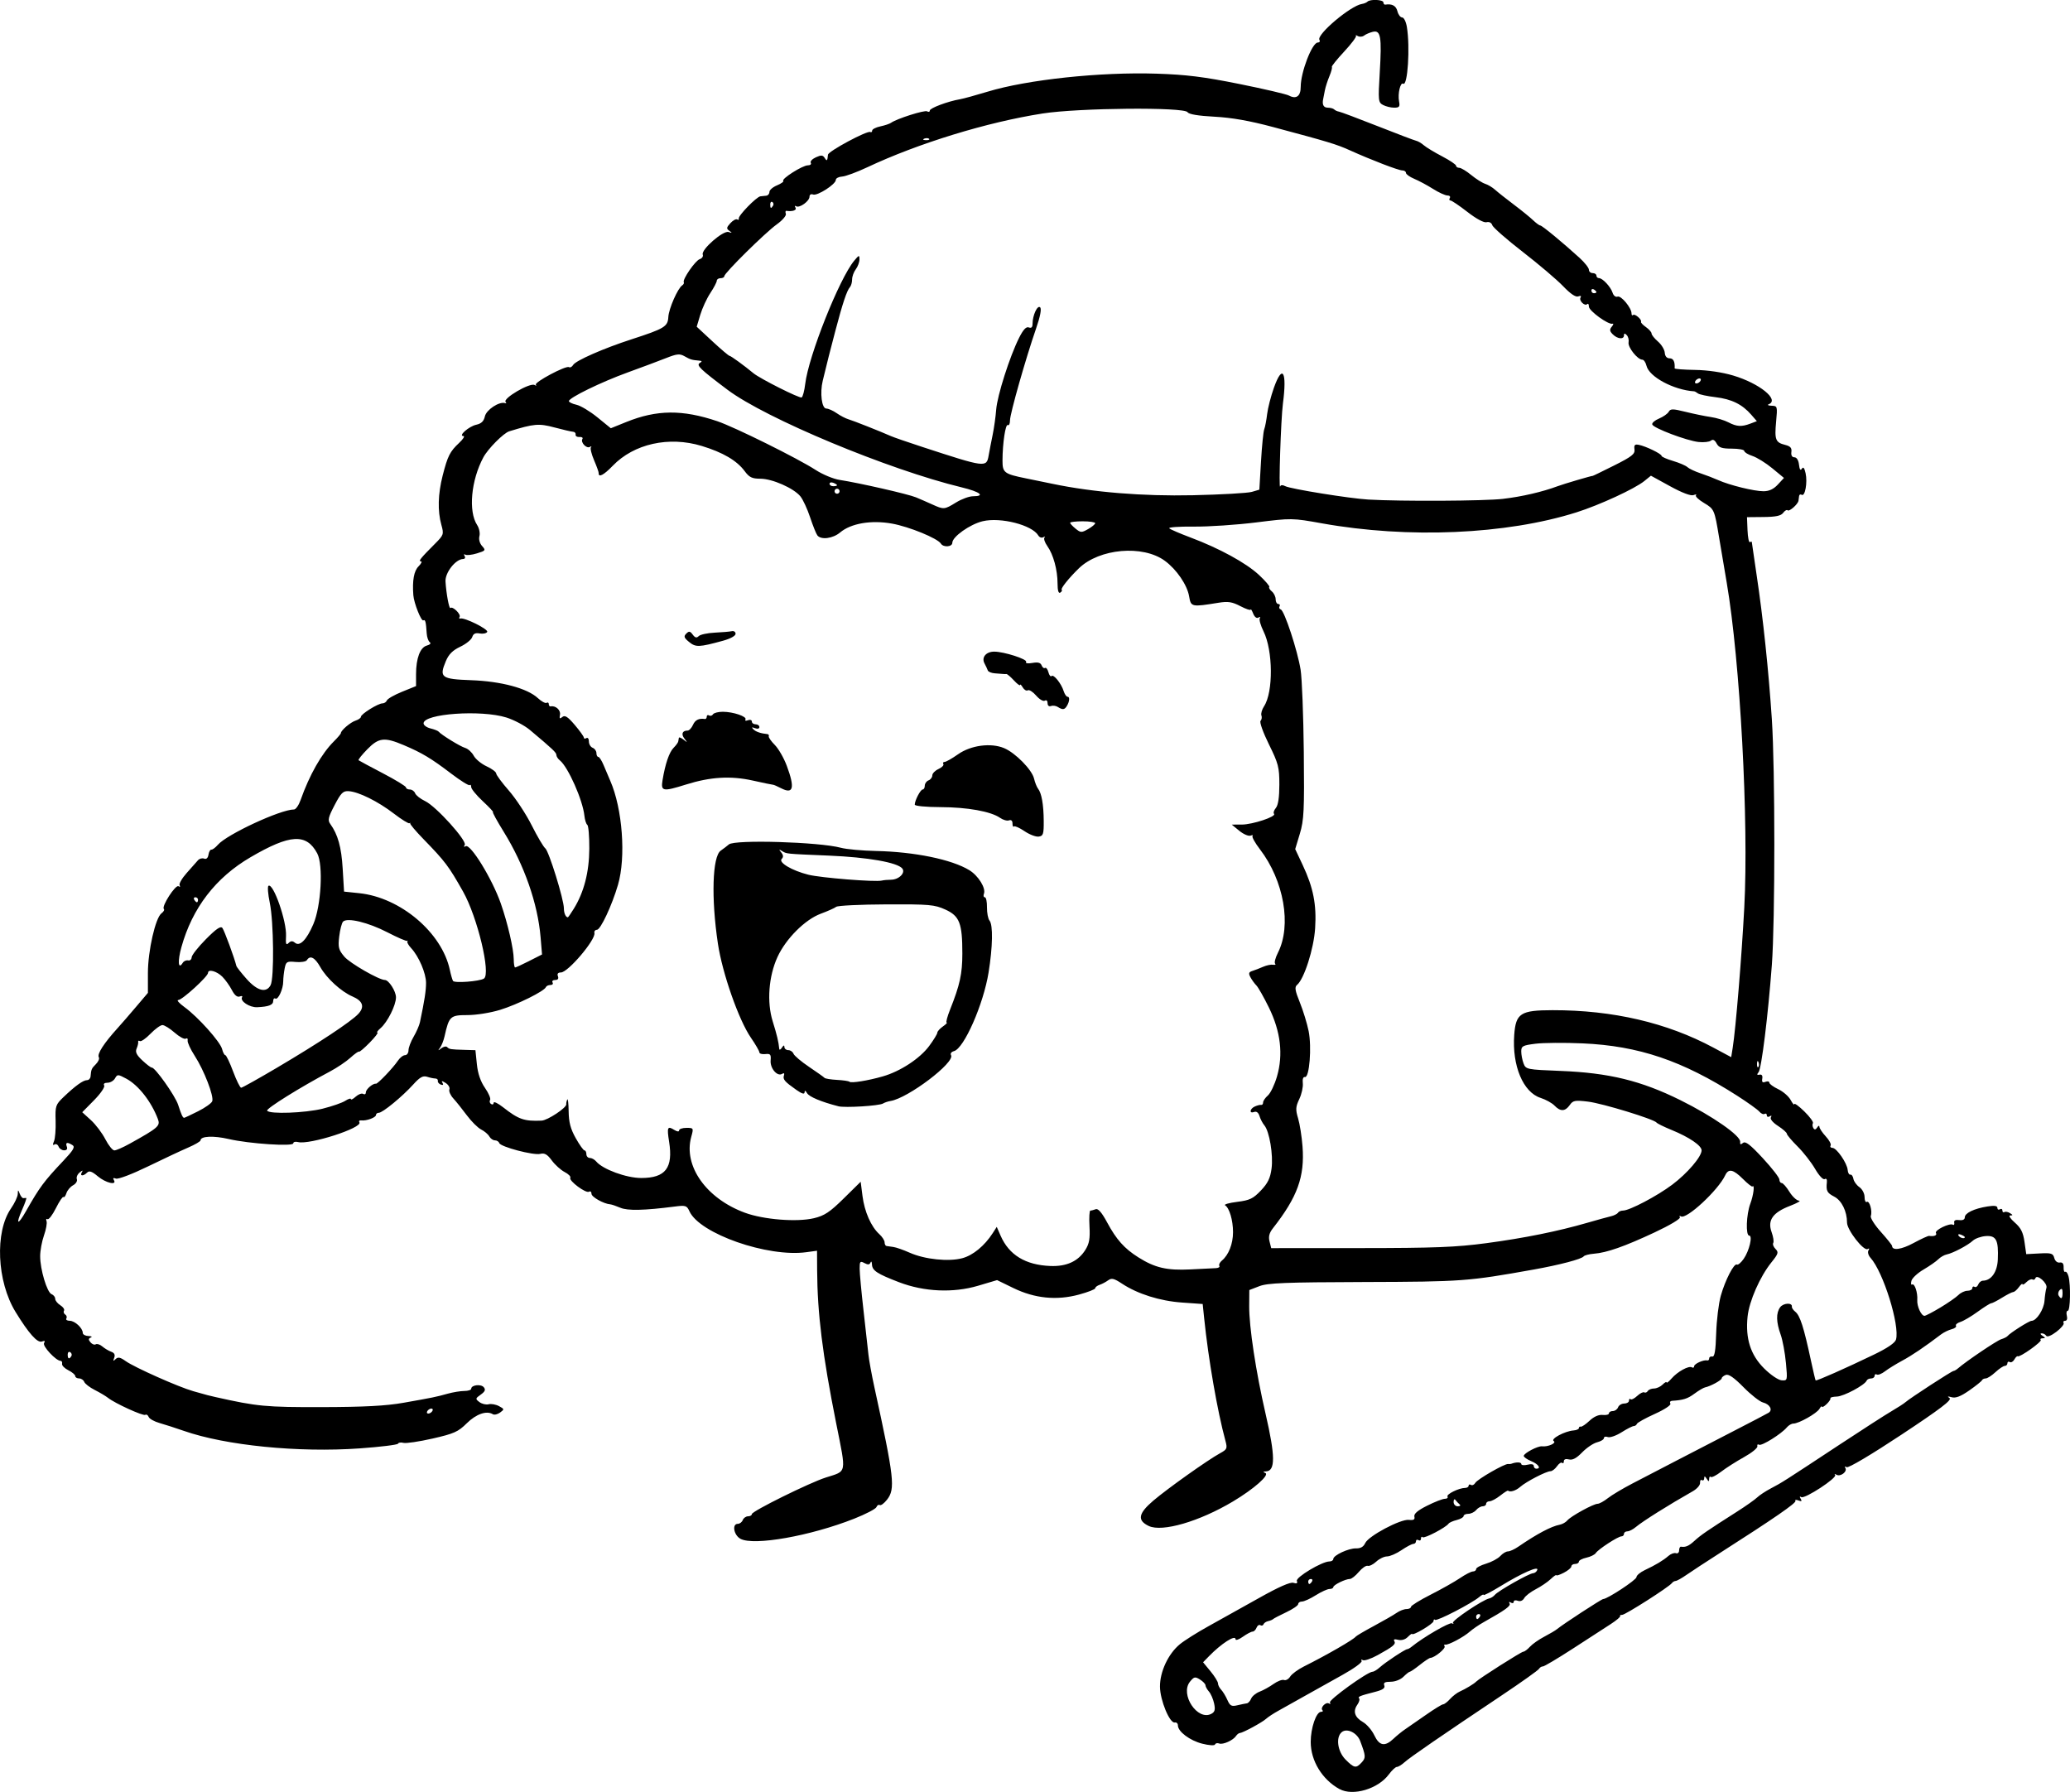 <?xml version="1.0" encoding="UTF-8" standalone="no"?>
<!-- Created with Inkscape (http://www.inkscape.org/) -->

<svg
   width="218.542mm"
   height="189.169mm"
   viewBox="0 0 218.542 189.169"
   version="1.1"
   id="svg5"
   xml:space="preserve"
   xmlns="http://www.w3.org/2000/svg"
   xmlns:svg="http://www.w3.org/2000/svg"><defs
     id="defs2" /><g
     id="layer1"
     transform="translate(11.025,-39.453)"><path
       style="fill:#000000;stroke-width:0.265"
       d="m 130.398,228.319 c -1.836,-1.013 -3.043,-2.988 -3.043,-4.982 0,-1.475 0.583,-3.177 1.089,-3.177 0.177,0 0.244,-0.078 0.148,-0.174 -0.26,-0.26 0.366,-0.906 0.686,-0.708 0.152,0.094 0.199,0.046 0.105,-0.105 -0.162,-0.263 3.973,-3.246 4.5,-3.246 0.138,0 0.482,-0.208 0.764,-0.463 0.598,-0.54 2.682,-1.918 2.9,-1.918 0.082,0 0.293,-0.118 0.469,-0.262 1.192,-0.978 4.005,-2.612 4.253,-2.47 0.165,0.094 0.213,0.075 0.106,-0.043 -0.184,-0.203 3.145,-2.447 3.835,-2.584 0.179,-0.036 0.445,-0.207 0.591,-0.381 0.351,-0.418 3.616,-2.265 4.024,-2.276 0.176,-0.005 0.378,-0.161 0.449,-0.346 0.179,-0.467 -1.618,0.325 -3.877,1.708 -0.982,0.601 -1.786,1.016 -1.786,0.923 0,-0.094 -0.208,0.007 -0.463,0.224 -0.788,0.672 -4.489,2.585 -4.663,2.41 -0.091,-0.091 -0.165,-0.029 -0.165,0.138 0,0.275 -2.223,1.594 -2.268,1.345 -0.01,-0.058 -0.217,0.092 -0.458,0.334 -0.269,0.269 -0.663,0.381 -1.015,0.289 -0.363,-0.095 -0.512,-0.049 -0.404,0.126 0.204,0.33 -0.079,0.571 -1.759,1.496 -0.701,0.386 -1.404,0.622 -1.562,0.524 -0.158,-0.098 -0.214,-0.059 -0.125,0.086 0.09,0.145 -0.815,0.805 -2.01,1.467 -1.195,0.662 -3.006,1.674 -4.025,2.249 -1.019,0.575 -2.263,1.273 -2.766,1.55 -0.503,0.277 -1.081,0.657 -1.284,0.844 -0.415,0.38 -2.45,1.482 -2.772,1.501 -0.114,0.007 -0.293,0.143 -0.397,0.303 -0.3,0.463 -1.387,0.953 -1.78,0.802 -0.198,-0.076 -0.397,-0.03 -0.442,0.102 -0.047,0.137 -0.633,0.099 -1.36,-0.086 -1.312,-0.336 -2.56,-1.277 -2.56,-1.931 0,-0.203 -0.148,-0.339 -0.329,-0.303 -0.536,0.108 -1.552,-2.348 -1.564,-3.779 -0.012,-1.581 0.872,-3.47 2.097,-4.48 0.479,-0.395 1.85,-1.258 3.046,-1.918 1.196,-0.66 3.586,-1.993 5.31,-2.962 2.081,-1.17 3.304,-1.709 3.636,-1.604 0.353,0.112 0.46,0.053 0.363,-0.201 -0.145,-0.378 2.657,-2.056 3.434,-2.056 0.226,0 0.411,-0.116 0.411,-0.258 0,-0.391 1.618,-1.145 2.409,-1.122 0.473,0.013 0.783,-0.166 0.962,-0.557 0.344,-0.753 3.722,-2.549 4.611,-2.452 0.509,0.056 0.655,-0.032 0.579,-0.348 -0.07,-0.292 0.348,-0.648 1.35,-1.15 0.798,-0.4 1.64,-0.728 1.871,-0.728 0.232,0 0.356,-0.105 0.277,-0.234 -0.15,-0.243 1.217,-0.913 1.862,-0.913 0.202,0 0.368,-0.106 0.368,-0.236 0,-0.13 0.112,-0.167 0.248,-0.083 0.137,0.084 0.345,-0.015 0.463,-0.22 0.22,-0.382 3.108,-2.041 3.46,-1.987 0.107,0.017 0.254,0.007 0.327,-0.021 0.508,-0.198 1.058,-0.189 1.058,0.017 0,0.135 0.298,0.172 0.661,0.08 0.408,-0.102 0.661,-0.053 0.661,0.127 0,0.161 0.119,0.293 0.265,0.293 0.552,0 0.233,-0.478 -0.529,-0.794 -0.437,-0.181 -0.794,-0.43 -0.794,-0.554 0,-0.283 1.488,-1.067 1.925,-1.014 0.633,0.076 1.575,-0.347 1.238,-0.555 -0.367,-0.227 1.174,-1.051 2.095,-1.121 0.31,-0.023 0.564,-0.136 0.564,-0.251 0,-0.115 0.089,-0.181 0.198,-0.149 0.109,0.033 0.526,-0.249 0.925,-0.625 0.462,-0.435 0.968,-0.658 1.389,-0.612 0.364,0.04 0.662,-0.036 0.662,-0.169 0,-0.133 0.182,-0.241 0.405,-0.241 0.223,0 0.474,-0.179 0.557,-0.397 0.084,-0.218 0.378,-0.397 0.653,-0.397 0.275,0 0.501,-0.139 0.501,-0.309 0,-0.17 0.072,-0.236 0.16,-0.148 0.088,0.088 0.404,-0.066 0.702,-0.344 0.298,-0.277 0.634,-0.447 0.747,-0.377 0.113,0.07 0.281,0.006 0.372,-0.141 0.091,-0.148 0.389,-0.269 0.661,-0.269 0.272,0 0.682,-0.187 0.91,-0.416 0.229,-0.229 0.416,-0.33 0.416,-0.224 0,0.105 0.236,-0.081 0.525,-0.414 0.633,-0.729 1.82,-1.381 2.148,-1.178 0.13,0.081 0.237,0.028 0.237,-0.116 0,-0.263 1.017,-0.713 1.389,-0.615 0.109,0.029 0.198,-0.067 0.198,-0.212 0,-0.146 0.149,-0.235 0.331,-0.198 0.242,0.048 0.352,-0.61 0.408,-2.447 0.043,-1.382 0.262,-3.168 0.487,-3.969 0.468,-1.663 1.408,-3.478 1.707,-3.293 0.111,0.069 0.431,-0.204 0.712,-0.606 0.587,-0.84 0.969,-2.451 0.582,-2.451 -0.387,0 -0.31,-2.231 0.116,-3.368 0.34,-0.906 0.485,-2.077 0.225,-1.818 -0.058,0.058 -0.511,-0.299 -1.005,-0.794 -1.021,-1.021 -1.524,-1.126 -1.869,-0.39 -0.74,1.581 -4.1,4.697 -4.678,4.339 -0.15,-0.093 -0.198,-0.048 -0.107,0.099 0.093,0.151 -1.073,0.846 -2.671,1.594 -3.191,1.493 -5.048,2.144 -6.408,2.25 -0.509,0.039 -0.996,0.167 -1.082,0.283 -0.21,0.285 -2.534,0.897 -5.268,1.386 -6.94,1.242 -7.536,1.286 -17.859,1.318 -8.369,0.026 -10.232,0.099 -11.113,0.439 l -1.058,0.408 -0.013,1.691 c -0.017,2.183 0.708,6.957 1.724,11.351 1.039,4.498 1.051,6.055 0.047,6.103 -0.319,0.015 -0.338,0.059 -0.073,0.165 0.493,0.196 -1.193,1.683 -3.408,3.006 -3.554,2.122 -7.482,3.265 -8.896,2.59 -1.239,-0.592 -1.107,-1.322 0.485,-2.675 1.524,-1.295 5.747,-4.293 7.043,-5.002 0.746,-0.408 0.788,-0.506 0.567,-1.323 -0.854,-3.149 -1.796,-8.577 -2.246,-12.949 l -0.153,-1.483 -2.18,-0.154 c -2.341,-0.165 -4.687,-0.904 -6.347,-2 -0.835,-0.551 -1.093,-0.612 -1.455,-0.347 -0.242,0.177 -0.648,0.393 -0.903,0.478 -0.255,0.086 -0.463,0.247 -0.463,0.36 0,0.112 -0.773,0.413 -1.717,0.669 -2.36,0.639 -4.67,0.407 -6.934,-0.696 l -1.71,-0.833 -2.007,0.596 c -2.621,0.778 -5.697,0.641 -8.336,-0.371 -2.318,-0.889 -2.84,-1.231 -2.865,-1.878 -0.011,-0.292 -0.081,-0.384 -0.154,-0.203 -0.097,0.239 -0.271,0.254 -0.641,0.057 -0.453,-0.242 -0.508,-0.178 -0.505,0.597 0.001,0.478 0.186,2.477 0.411,4.441 0.225,1.965 0.457,4.048 0.517,4.63 0.06,0.582 0.342,2.13 0.628,3.44 2.1,9.616 2.225,10.736 1.331,11.873 -0.303,0.385 -0.647,0.64 -0.766,0.566 -0.119,-0.073 -0.276,0.023 -0.349,0.214 -0.073,0.191 -1.128,0.74 -2.343,1.221 -4.625,1.828 -10.592,2.886 -12.008,2.128 -0.71,-0.38 -0.926,-1.583 -0.284,-1.583 0.203,0 0.437,-0.179 0.521,-0.397 0.084,-0.218 0.335,-0.397 0.557,-0.397 0.223,0 0.405,-0.106 0.405,-0.235 0,-0.303 6.076,-3.308 7.805,-3.859 2.259,-0.721 2.179,-0.3 1.094,-5.735 -1.445,-7.244 -1.984,-11.578 -2.009,-16.161 l -0.011,-2.045 -1.127,0.154 c -4.082,0.559 -11.264,-1.951 -12.34,-4.313 -0.28,-0.614 -0.402,-0.654 -1.554,-0.505 -3.227,0.416 -4.979,0.455 -5.748,0.126 -0.437,-0.186 -0.913,-0.348 -1.058,-0.359 -0.697,-0.053 -1.984,-0.776 -1.984,-1.115 0,-0.209 -0.118,-0.307 -0.263,-0.218 -0.328,0.203 -2.164,-1.166 -1.975,-1.472 0.076,-0.123 -0.193,-0.396 -0.598,-0.606 -0.405,-0.21 -1.015,-0.761 -1.356,-1.224 -0.475,-0.646 -0.759,-0.807 -1.216,-0.693 -0.714,0.179 -4.198,-0.741 -4.332,-1.144 -0.052,-0.156 -0.257,-0.284 -0.456,-0.284 -0.199,0 -0.467,-0.187 -0.595,-0.416 -0.128,-0.229 -0.516,-0.557 -0.861,-0.729 -0.345,-0.172 -1.026,-0.848 -1.512,-1.502 -0.486,-0.654 -1.129,-1.457 -1.429,-1.785 -0.3,-0.328 -0.485,-0.753 -0.411,-0.945 0.074,-0.192 -0.105,-0.498 -0.396,-0.681 -0.395,-0.247 -0.48,-0.25 -0.334,-0.013 0.126,0.204 0.065,0.271 -0.171,0.185 -0.202,-0.073 -0.344,-0.248 -0.316,-0.387 0.028,-0.139 -0.091,-0.255 -0.265,-0.256 -0.174,-0.001 -0.568,-0.084 -0.875,-0.183 -0.433,-0.14 -0.762,0.044 -1.461,0.818 -1.146,1.268 -3.233,2.983 -3.629,2.983 -0.167,0 -0.303,0.105 -0.303,0.234 0,0.267 -1.013,0.64 -1.548,0.571 -0.197,-0.025 -0.288,0.066 -0.203,0.203 0.361,0.584 -5.277,2.397 -6.477,2.084 -0.277,-0.072 -0.503,-0.013 -0.503,0.131 0,0.357 -4.665,0.048 -6.823,-0.453 -1.594,-0.37 -2.966,-0.307 -2.966,0.137 0,0.112 -0.587,0.456 -1.305,0.765 -0.718,0.309 -2.635,1.208 -4.26,1.998 -1.662,0.808 -3.136,1.368 -3.369,1.278 -0.273,-0.105 -0.348,-0.053 -0.222,0.151 0.369,0.597 -0.85,0.316 -1.688,-0.389 -0.621,-0.523 -0.906,-0.623 -1.132,-0.397 -0.405,0.405 -0.806,0.384 -0.557,-0.029 0.144,-0.24 0.08,-0.235 -0.233,0.019 -0.238,0.193 -0.37,0.511 -0.295,0.707 0.075,0.196 -0.102,0.485 -0.395,0.642 -0.292,0.157 -0.61,0.532 -0.706,0.834 -0.096,0.302 -0.237,0.486 -0.314,0.409 -0.077,-0.077 -0.434,0.45 -0.794,1.171 -0.359,0.721 -0.76,1.245 -0.891,1.165 -0.131,-0.081 -0.176,0.013 -0.101,0.209 0.075,0.196 -0.045,0.872 -0.268,1.502 -0.222,0.63 -0.404,1.619 -0.404,2.196 0,1.41 0.725,3.827 1.202,4.01 0.212,0.081 0.385,0.301 0.385,0.489 0,0.188 0.243,0.493 0.539,0.678 0.297,0.185 0.473,0.444 0.393,0.575 -0.081,0.131 -0.024,0.314 0.126,0.407 0.15,0.093 0.205,0.28 0.121,0.415 -0.084,0.135 0.074,0.246 0.352,0.246 0.544,0 1.38,0.774 1.38,1.278 0,0.17 0.268,0.319 0.595,0.331 0.327,0.011 0.442,0.083 0.254,0.158 -0.261,0.105 -0.27,0.224 -0.036,0.505 0.168,0.203 0.419,0.298 0.557,0.213 0.138,-0.085 0.452,0.017 0.698,0.227 0.245,0.21 0.667,0.461 0.937,0.557 0.334,0.119 0.434,0.322 0.315,0.636 -0.137,0.361 -0.106,0.391 0.146,0.142 0.251,-0.249 0.484,-0.204 1.063,0.209 0.937,0.667 5.587,2.737 7.134,3.175 1.595,0.452 1.611,0.456 2.36,0.624 4.408,0.989 5.293,1.073 11.245,1.059 4.471,-0.011 6.752,-0.133 8.599,-0.459 3.153,-0.558 3.41,-0.61 4.663,-0.959 0.564,-0.157 1.353,-0.285 1.753,-0.286 0.4,-7.9e-4 0.728,-0.107 0.728,-0.235 0,-0.4 1.024,-0.524 1.326,-0.16 0.216,0.26 0.137,0.453 -0.321,0.78 -0.577,0.411 -0.583,0.452 -0.133,0.79 0.261,0.196 0.696,0.298 0.965,0.228 0.269,-0.07 0.762,0.017 1.094,0.195 0.576,0.308 0.581,0.34 0.12,0.677 -0.266,0.194 -0.611,0.275 -0.768,0.178 -0.658,-0.407 -1.763,-0.022 -2.753,0.958 -0.91,0.901 -1.344,1.095 -3.609,1.611 -1.416,0.323 -2.798,0.528 -3.072,0.456 -0.274,-0.072 -0.533,-0.033 -0.577,0.085 -0.043,0.118 -1.865,0.342 -4.048,0.498 -6.462,0.46 -14.138,-0.304 -18.558,-1.848 -0.853,-0.298 -2.007,-0.67 -2.566,-0.828 -0.558,-0.158 -1.077,-0.447 -1.152,-0.644 -0.075,-0.197 -0.237,-0.296 -0.358,-0.221 -0.231,0.143 -3.208,-1.215 -3.934,-1.794 -0.231,-0.184 -0.859,-0.557 -1.396,-0.829 -0.537,-0.272 -1.039,-0.658 -1.116,-0.858 -0.077,-0.2 -0.322,-0.364 -0.545,-0.364 -0.223,0 -0.405,-0.113 -0.405,-0.25 0,-0.138 -0.327,-0.413 -0.728,-0.613 -0.4,-0.2 -0.698,-0.504 -0.661,-0.676 0.036,-0.172 -0.032,-0.313 -0.151,-0.313 -0.49,0 -1.946,-1.563 -1.751,-1.879 0.14,-0.227 0.071,-0.277 -0.226,-0.164 -0.472,0.181 -1.394,-0.853 -2.788,-3.129 -1.971,-3.218 -2.199,-8.433 -0.478,-10.918 0.383,-0.553 0.705,-1.237 0.715,-1.52 0.017,-0.482 0.031,-0.484 0.209,-0.032 0.105,0.265 0.275,0.474 0.378,0.463 0.103,-0.011 0.241,-0.02 0.306,-0.02 0.065,0 -0.124,0.546 -0.419,1.213 -0.721,1.63 -0.483,1.737 0.399,0.178 1.426,-2.519 1.898,-3.155 3.944,-5.317 1.055,-1.114 1.258,-1.463 0.963,-1.65 -0.554,-0.351 -0.774,-0.296 -0.602,0.152 0.097,0.253 -0.005,0.397 -0.281,0.397 -0.238,0 -0.502,-0.178 -0.585,-0.395 -0.083,-0.217 -0.279,-0.317 -0.434,-0.221 -0.189,0.117 -0.207,0.008 -0.055,-0.332 0.125,-0.279 0.203,-1.253 0.175,-2.166 -0.049,-1.569 -0.003,-1.706 0.84,-2.514 1.23,-1.177 2.068,-1.78 2.474,-1.78 0.189,0 0.358,-0.179 0.376,-0.397 0.062,-0.746 0.1,-0.832 0.565,-1.297 0.256,-0.256 0.395,-0.58 0.308,-0.72 -0.209,-0.338 0.525,-1.474 2.005,-3.107 0.364,-0.401 1.227,-1.396 1.918,-2.211 l 1.257,-1.481 v -2.092 c 0,-2.342 0.797,-5.841 1.436,-6.309 0.224,-0.164 0.335,-0.37 0.247,-0.458 -0.269,-0.269 1.23,-2.595 1.547,-2.399 0.163,0.101 0.216,0.059 0.12,-0.096 -0.094,-0.151 0.241,-0.735 0.743,-1.298 0.502,-0.562 1.037,-1.167 1.19,-1.344 0.152,-0.177 0.445,-0.257 0.651,-0.178 0.238,0.091 0.406,-0.061 0.461,-0.416 0.048,-0.308 0.186,-0.547 0.306,-0.532 0.12,0.015 0.428,-0.213 0.683,-0.508 0.959,-1.106 6.619,-3.732 8.043,-3.732 0.188,0 0.499,-0.446 0.692,-0.992 0.937,-2.654 2.219,-4.91 3.526,-6.206 0.4,-0.397 0.728,-0.785 0.728,-0.862 0,-0.286 1.023,-1.153 1.561,-1.324 0.305,-0.097 0.555,-0.278 0.555,-0.401 0,-0.287 1.812,-1.415 2.274,-1.415 0.192,0 0.403,-0.141 0.469,-0.312 0.066,-0.172 0.785,-0.583 1.599,-0.913 l 1.479,-0.6 v -1.253 c 0,-1.684 0.433,-2.831 1.141,-3.025 0.344,-0.095 0.468,-0.239 0.305,-0.357 -0.15,-0.109 -0.294,-0.526 -0.32,-0.926 -0.078,-1.229 -0.149,-1.503 -0.354,-1.376 -0.218,0.135 -0.994,-1.817 -1.058,-2.659 -0.118,-1.559 0.062,-2.555 0.55,-3.043 0.291,-0.291 0.402,-0.529 0.246,-0.529 -0.299,0 -0.033,-0.332 1.505,-1.873 0.908,-0.911 0.934,-0.987 0.657,-1.984 -0.406,-1.464 -0.36,-3.236 0.135,-5.183 0.53,-2.081 0.764,-2.547 1.74,-3.461 0.427,-0.4 0.632,-0.728 0.455,-0.728 -0.586,0 0.577,-1.021 1.358,-1.193 0.536,-0.118 0.794,-0.368 0.906,-0.88 0.153,-0.696 1.511,-1.593 2.126,-1.404 0.146,0.045 0.176,-0.007 0.068,-0.116 -0.356,-0.356 2.572,-2.073 3.058,-1.794 0.173,0.099 0.232,0.089 0.131,-0.023 -0.222,-0.247 3.178,-2.059 3.496,-1.863 0.124,0.077 0.322,-0.026 0.441,-0.229 0.268,-0.459 3.201,-1.747 6.168,-2.709 3.475,-1.126 3.829,-1.341 3.882,-2.354 0.045,-0.873 0.997,-3.038 1.468,-3.341 0.138,-0.089 0.212,-0.235 0.163,-0.325 -0.16,-0.293 1.219,-2.293 1.682,-2.44 0.248,-0.079 0.393,-0.296 0.322,-0.483 -0.198,-0.516 2.151,-2.569 2.726,-2.383 0.385,0.124 0.401,0.102 0.087,-0.12 -0.333,-0.236 -0.319,-0.348 0.102,-0.812 0.268,-0.296 0.594,-0.474 0.724,-0.393 0.13,0.08 0.203,0.038 0.163,-0.094 -0.087,-0.287 1.868,-2.297 2.283,-2.348 0.159,-0.02 0.439,-0.049 0.621,-0.066 0.182,-0.017 0.331,-0.195 0.331,-0.395 0,-0.201 0.361,-0.514 0.802,-0.697 0.441,-0.183 0.738,-0.396 0.66,-0.475 -0.213,-0.213 2.036,-1.636 2.588,-1.637 0.263,-5.3e-4 0.405,-0.12 0.316,-0.265 -0.09,-0.145 0.15,-0.406 0.533,-0.58 0.568,-0.259 0.74,-0.247 0.937,0.065 0.236,0.373 0.281,0.328 0.349,-0.346 0.037,-0.366 4.148,-2.571 4.465,-2.394 0.109,0.061 0.198,-0.006 0.198,-0.149 0,-0.143 0.387,-0.342 0.86,-0.443 0.473,-0.101 0.979,-0.27 1.124,-0.375 0.603,-0.435 3.56,-1.374 3.82,-1.214 0.155,0.096 0.281,0.057 0.281,-0.085 0,-0.258 1.916,-0.975 3.175,-1.189 0.364,-0.062 1.673,-0.421 2.91,-0.797 4.185,-1.275 11.903,-2.099 17.859,-1.906 3.138,0.102 4.962,0.329 8.719,1.085 2.612,0.526 4.973,1.076 5.246,1.222 0.781,0.418 1.249,0.074 1.249,-0.918 0,-1.55 1.202,-4.67 1.802,-4.675 0.19,-0.002 0.269,-0.128 0.174,-0.281 -0.338,-0.548 3.296,-3.618 4.49,-3.793 0.219,-0.032 0.48,-0.141 0.582,-0.242 0.284,-0.284 1.683,-0.217 1.683,0.081 0,0.146 0.089,0.25 0.198,0.233 0.712,-0.112 1.136,0.117 1.28,0.693 0.091,0.364 0.316,0.661 0.5,0.661 0.183,0 0.407,0.446 0.498,0.992 0.354,2.142 0.087,6.295 -0.385,6.003 -0.302,-0.187 -0.593,1.06 -0.437,1.873 0.106,0.553 0.024,0.657 -0.517,0.657 -0.353,0 -0.882,-0.129 -1.176,-0.286 -0.506,-0.271 -0.524,-0.447 -0.347,-3.422 0.226,-3.783 0.102,-4.504 -0.738,-4.299 -0.328,0.08 -0.74,0.258 -0.916,0.395 -0.176,0.137 -0.473,0.16 -0.661,0.052 -0.188,-0.109 -0.276,-0.122 -0.194,-0.029 0.082,0.093 -0.483,0.847 -1.255,1.676 -0.772,0.829 -1.354,1.556 -1.295,1.615 0.059,0.059 -0.055,0.498 -0.255,0.975 -0.199,0.477 -0.416,1.152 -0.481,1.5 -0.065,0.348 -0.144,0.751 -0.175,0.897 -0.132,0.611 0.035,0.926 0.49,0.926 0.267,0 0.568,0.083 0.669,0.184 0.101,0.101 0.329,0.207 0.507,0.234 0.178,0.028 2.009,0.715 4.069,1.527 2.06,0.813 3.901,1.511 4.091,1.552 0.19,0.041 0.549,0.253 0.798,0.471 0.249,0.218 1.117,0.744 1.929,1.168 0.812,0.424 1.476,0.871 1.476,0.992 0,0.121 0.151,0.221 0.337,0.221 0.185,0 0.751,0.34 1.257,0.756 0.506,0.416 1.167,0.834 1.469,0.929 0.302,0.095 0.778,0.38 1.058,0.633 0.28,0.253 1.165,0.953 1.965,1.555 0.8,0.602 1.718,1.346 2.039,1.654 0.321,0.307 0.666,0.559 0.765,0.559 0.186,0 2.378,1.807 4.141,3.414 0.546,0.497 0.992,1.064 0.992,1.259 0,0.195 0.179,0.354 0.397,0.354 0.218,0 0.397,0.119 0.397,0.265 0,0.146 0.119,0.265 0.265,0.265 0.386,0 1.243,0.92 1.443,1.548 0.098,0.308 0.325,0.483 0.525,0.406 0.368,-0.141 1.472,1.185 1.472,1.769 0,0.184 0.074,0.26 0.164,0.17 0.178,-0.178 0.962,0.498 0.838,0.723 -0.042,0.075 0.192,0.324 0.52,0.554 0.327,0.229 0.595,0.535 0.595,0.679 0,0.144 0.303,0.524 0.674,0.845 0.371,0.32 0.694,0.851 0.718,1.178 0.028,0.379 0.215,0.595 0.516,0.595 0.396,0 0.573,0.356 0.527,1.058 -0.005,0.073 0.963,0.147 2.151,0.166 1.343,0.021 2.87,0.246 4.037,0.594 2.776,0.829 4.915,2.562 3.745,3.033 -0.182,0.073 -0.046,0.143 0.303,0.154 0.616,0.02 0.629,0.067 0.478,1.684 -0.178,1.905 -0.066,2.193 0.953,2.449 0.555,0.139 0.717,0.323 0.659,0.746 -0.049,0.356 0.068,0.562 0.319,0.564 0.241,0.002 0.431,0.306 0.485,0.777 0.06,0.523 0.157,0.662 0.302,0.428 0.147,-0.238 0.271,-0.087 0.396,0.483 0.214,0.973 -0.06,2.488 -0.411,2.271 -0.134,-0.083 -0.258,-0.024 -0.276,0.13 -0.018,0.154 -0.048,0.378 -0.066,0.498 -0.056,0.368 -0.975,1.178 -1.144,1.009 -0.088,-0.088 -0.3,0.032 -0.471,0.266 -0.229,0.314 -0.773,0.43 -2.066,0.442 l -1.755,0.017 0.056,1.378 c 0.031,0.758 0.145,1.324 0.254,1.258 0.109,-0.066 0.198,-0.07 0.198,-0.01 0,0.06 0.232,1.645 0.515,3.521 0.667,4.418 1.261,10.046 1.601,15.186 0.349,5.269 0.349,21.299 0.001,25.929 -0.406,5.397 -1.091,10.938 -1.402,11.326 -0.203,0.254 -0.177,0.324 0.099,0.265 0.241,-0.052 0.345,0.098 0.29,0.418 -0.062,0.362 0.029,0.455 0.331,0.339 0.229,-0.088 0.417,-0.05 0.417,0.084 0,0.134 0.421,0.444 0.936,0.688 0.515,0.244 1.105,0.756 1.312,1.137 0.207,0.381 0.381,0.579 0.387,0.441 0.006,-0.139 0.482,0.208 1.058,0.771 0.576,0.562 0.986,1.122 0.91,1.244 -0.075,0.122 -0.056,0.353 0.044,0.514 0.126,0.204 0.25,0.184 0.408,-0.066 0.127,-0.2 0.229,-0.23 0.232,-0.067 0.002,0.161 0.304,0.615 0.67,1.01 0.366,0.395 0.597,0.829 0.514,0.965 -0.084,0.135 0.004,0.247 0.194,0.248 0.439,0.002 1.552,1.619 1.606,2.332 0.022,0.297 0.149,0.518 0.281,0.492 0.132,-0.026 0.278,0.173 0.323,0.443 0.045,0.27 0.329,0.664 0.63,0.875 0.306,0.215 0.549,0.676 0.549,1.046 0,0.364 0.106,0.596 0.236,0.516 0.283,-0.175 0.613,0.984 0.422,1.483 -0.074,0.193 0.401,0.947 1.054,1.675 0.654,0.728 1.191,1.399 1.193,1.493 0.013,0.516 0.984,0.384 2.262,-0.307 0.799,-0.432 1.541,-0.773 1.648,-0.756 0.53,0.082 0.87,-0.061 0.721,-0.302 -0.18,-0.291 1.45,-1.089 1.793,-0.878 0.114,0.071 0.175,-0.029 0.135,-0.222 -0.047,-0.226 0.138,-0.321 0.523,-0.268 0.374,0.052 0.595,-0.055 0.595,-0.288 0,-0.452 0.981,-0.924 2.39,-1.149 0.728,-0.116 1.05,-0.072 1.05,0.146 0,0.173 0.119,0.24 0.265,0.15 0.146,-0.09 0.265,-0.03 0.265,0.132 0,0.163 0.095,0.237 0.211,0.165 0.116,-0.072 0.384,-0.021 0.595,0.113 0.314,0.199 0.318,0.244 0.018,0.247 -0.202,0.002 0.013,0.335 0.477,0.74 0.65,0.567 0.886,1.036 1.03,2.038 l 0.186,1.302 1.407,-0.075 c 1.238,-0.066 1.424,-0.008 1.552,0.479 0.085,0.323 0.325,0.525 0.576,0.484 0.293,-0.048 0.425,0.115 0.411,0.512 -0.011,0.32 0.065,0.53 0.168,0.466 0.103,-0.064 0.259,0.15 0.347,0.476 0.248,0.926 0.193,3.635 -0.074,3.635 -0.132,0 -0.178,0.238 -0.101,0.529 0.08,0.308 0.008,0.529 -0.173,0.529 -0.171,0 -0.246,0.106 -0.166,0.235 0.08,0.129 -0.263,0.547 -0.762,0.927 -0.534,0.407 -0.975,0.583 -1.071,0.426 -0.09,-0.146 -0.306,-0.264 -0.479,-0.262 -0.189,0.002 -0.157,0.106 0.082,0.261 0.327,0.211 0.331,0.257 0.022,0.261 -0.206,0.002 -0.299,0.08 -0.207,0.172 0.175,0.175 -2.235,1.885 -2.433,1.727 -0.062,-0.049 -0.22,0.102 -0.351,0.336 -0.131,0.234 -0.35,0.357 -0.487,0.273 -0.137,-0.084 -0.248,-0.027 -0.248,0.127 0,0.154 -0.124,0.28 -0.276,0.28 -0.152,0 -0.597,0.298 -0.989,0.661 -0.392,0.364 -0.853,0.661 -1.025,0.661 -0.171,0 -0.351,0.089 -0.4,0.198 -0.049,0.109 -0.654,0.593 -1.346,1.076 -0.9,0.627 -1.427,0.83 -1.852,0.71 -0.431,-0.121 -0.492,-0.096 -0.222,0.09 0.282,0.195 -0.951,1.132 -5.09,3.872 -3.182,2.106 -5.59,3.535 -5.771,3.424 -0.181,-0.112 -0.238,-0.077 -0.139,0.085 0.236,0.382 -0.517,0.955 -0.937,0.713 -0.188,-0.109 -0.253,-0.099 -0.143,0.022 0.263,0.29 -3.209,2.563 -3.572,2.339 -0.178,-0.11 -0.201,-0.045 -0.064,0.177 0.159,0.257 0.095,0.304 -0.237,0.176 -0.25,-0.096 -0.393,-0.076 -0.319,0.045 0.127,0.206 -2.217,1.823 -8.045,5.549 -1.382,0.884 -2.93,1.897 -3.44,2.252 -0.509,0.355 -1.032,0.648 -1.161,0.652 -0.129,0.004 -0.308,0.107 -0.397,0.229 -0.297,0.405 -4.914,3.352 -5.253,3.352 -0.183,0 -0.277,0.056 -0.209,0.124 0.068,0.068 -0.378,0.449 -0.992,0.847 -0.614,0.398 -2.426,1.572 -4.026,2.609 -1.601,1.037 -3.016,1.876 -3.145,1.864 -0.129,-0.012 -0.313,0.105 -0.409,0.26 -0.096,0.155 -1.836,1.393 -3.866,2.751 -6.477,4.331 -9.762,6.59 -10.323,7.1 -0.3,0.273 -0.665,0.496 -0.81,0.496 -0.145,0 -0.527,0.356 -0.849,0.792 -1.132,1.531 -3.796,2.322 -5.203,1.546 z m 2.347,-2.829 c 0.44,-0.486 0.427,-0.668 -0.164,-2.243 -0.331,-0.882 -1.401,-1.399 -1.95,-0.943 -0.656,0.545 -0.444,2.051 0.409,2.904 0.906,0.907 1.11,0.94 1.706,0.282 z m 3.344,-2.486 c 0.347,-0.327 0.897,-0.774 1.221,-0.992 0.325,-0.218 1.312,-0.903 2.194,-1.521 0.882,-0.618 1.706,-1.124 1.83,-1.124 0.125,0 0.453,-0.252 0.731,-0.56 0.277,-0.308 0.742,-0.665 1.033,-0.793 0.591,-0.261 1.517,-0.82 1.72,-1.039 0.299,-0.322 4.775,-3.165 4.984,-3.165 0.124,0 0.437,-0.234 0.696,-0.519 0.258,-0.285 0.938,-0.763 1.511,-1.062 0.573,-0.299 1.184,-0.66 1.357,-0.804 0.632,-0.523 4.695,-3.171 4.866,-3.171 0.439,0 3.51,-2.02 3.514,-2.312 0.003,-0.18 0.392,-0.511 0.865,-0.735 1.183,-0.56 1.963,-1.028 2.512,-1.507 0.256,-0.223 0.614,-0.351 0.796,-0.285 0.182,0.066 0.331,-0.069 0.331,-0.299 0,-0.23 0.089,-0.405 0.198,-0.388 0.487,0.077 0.826,-0.071 1.431,-0.627 0.655,-0.601 1.334,-1.067 4.456,-3.055 0.946,-0.602 1.917,-1.287 2.158,-1.52 0.241,-0.234 0.896,-0.665 1.455,-0.958 1.161,-0.608 1.318,-0.708 7.241,-4.614 2.405,-1.586 4.883,-3.18 5.509,-3.544 0.625,-0.364 1.277,-0.786 1.449,-0.937 0.489,-0.432 4.896,-3.296 5.072,-3.296 0.086,0 0.301,-0.125 0.477,-0.277 0.884,-0.766 4.08,-2.922 4.548,-3.068 0.294,-0.091 0.594,-0.24 0.667,-0.33 0.273,-0.337 2.288,-1.617 2.546,-1.617 0.524,0 1.302,-1.204 1.368,-2.117 0.037,-0.509 0.128,-1.124 0.204,-1.367 0.149,-0.481 -1.005,-1.49 -1.163,-1.017 -0.05,0.149 -0.189,0.209 -0.311,0.134 -0.121,-0.075 -0.409,0.052 -0.639,0.282 -0.23,0.23 -0.418,0.327 -0.418,0.216 0,-0.111 -0.169,0.029 -0.376,0.312 -0.207,0.282 -0.474,0.514 -0.595,0.515 -0.121,7.9e-4 -0.651,0.269 -1.177,0.595 -0.526,0.327 -1.046,0.594 -1.155,0.594 -0.109,0 -0.75,0.402 -1.424,0.893 -0.674,0.491 -1.496,0.976 -1.825,1.077 -0.33,0.102 -0.539,0.283 -0.465,0.402 0.074,0.12 -0.133,0.285 -0.459,0.367 -0.326,0.082 -0.832,0.33 -1.123,0.55 -1.76,1.333 -3.059,2.212 -4.104,2.774 -0.653,0.352 -1.47,0.856 -1.814,1.121 -0.345,0.265 -0.731,0.416 -0.86,0.337 -0.128,-0.079 -0.233,-0.018 -0.233,0.136 0,0.154 -0.169,0.28 -0.375,0.28 -0.206,0 -0.415,0.101 -0.463,0.225 -0.184,0.468 -2.417,1.665 -3.146,1.685 -0.418,0.012 -0.724,0.093 -0.68,0.18 0.045,0.087 -0.138,0.367 -0.406,0.621 -0.268,0.255 -0.491,0.374 -0.495,0.265 -0.004,-0.109 -0.122,-0.003 -0.262,0.237 -0.279,0.477 -2.181,1.549 -2.748,1.549 -0.196,0 -0.507,0.182 -0.692,0.404 -0.57,0.686 -2.664,1.994 -2.93,1.829 -0.139,-0.086 -0.219,-0.011 -0.179,0.165 0.04,0.176 -0.595,0.691 -1.412,1.144 -0.816,0.453 -1.903,1.146 -2.415,1.539 -0.512,0.394 -1.005,0.642 -1.095,0.551 -0.091,-0.091 -0.167,0.004 -0.169,0.21 -0.003,0.309 -0.049,0.305 -0.261,-0.022 -0.186,-0.288 -0.258,-0.302 -0.261,-0.051 -0.002,0.19 -0.11,0.281 -0.239,0.201 -0.129,-0.08 -0.218,0.048 -0.198,0.285 0.02,0.236 -0.321,0.632 -0.757,0.88 -2.54,1.44 -5.31,3.179 -6.017,3.778 -0.3,0.255 -0.707,0.463 -0.903,0.463 -0.196,0 -0.356,0.119 -0.356,0.265 0,0.146 -0.122,0.265 -0.27,0.265 -0.357,0 -2.453,1.364 -2.708,1.763 -0.11,0.172 -0.556,0.391 -0.992,0.487 -0.436,0.096 -0.792,0.284 -0.792,0.418 0,0.134 -0.179,0.244 -0.397,0.244 -0.218,0 -0.397,0.116 -0.397,0.258 0,0.142 -0.357,0.443 -0.794,0.668 -0.437,0.226 -0.794,0.343 -0.794,0.261 0,-0.082 -0.268,0.104 -0.595,0.413 -0.327,0.309 -1.035,0.789 -1.573,1.067 -0.538,0.277 -1.089,0.702 -1.224,0.944 -0.148,0.265 -0.417,0.374 -0.676,0.275 -0.236,-0.091 -0.43,-0.043 -0.43,0.107 0,0.15 -0.137,0.187 -0.305,0.083 -0.179,-0.111 -0.234,-0.073 -0.133,0.091 0.161,0.26 -0.428,0.686 -2.737,1.981 -0.509,0.285 -1.164,0.732 -1.455,0.991 -0.655,0.585 -2.305,1.458 -2.599,1.376 -0.12,-0.034 -0.151,0.048 -0.068,0.181 0.14,0.226 -1.062,1.204 -1.499,1.219 -0.109,0.004 -0.609,0.334 -1.11,0.734 -0.502,0.4 -0.978,0.728 -1.058,0.728 -0.081,0 -0.385,0.238 -0.676,0.529 -0.302,0.302 -0.882,0.529 -1.351,0.529 -0.615,0 -0.784,0.098 -0.673,0.39 0.109,0.283 -0.155,0.467 -0.964,0.675 -1.619,0.414 -1.869,0.517 -1.69,0.697 0.088,0.088 -5.3e-4,0.391 -0.197,0.672 -0.483,0.69 -0.273,1.324 0.607,1.829 0.401,0.23 0.936,0.854 1.189,1.386 0.532,1.122 1.115,1.229 2.023,0.371 z m -18.932,-3.723 c -0.098,-0.463 -0.344,-1.029 -0.546,-1.259 -0.202,-0.23 -0.367,-0.529 -0.367,-0.664 0,-0.135 -0.261,-0.409 -0.579,-0.608 -0.517,-0.323 -0.63,-0.298 -1.057,0.228 -1.081,1.336 0.789,4.161 2.248,3.396 0.377,-0.198 0.442,-0.432 0.301,-1.093 z m 3.452,-0.015 c 0.146,-0.018 0.351,-0.242 0.456,-0.499 0.105,-0.257 0.508,-0.587 0.894,-0.734 0.387,-0.147 1.049,-0.514 1.472,-0.815 0.423,-0.301 0.922,-0.489 1.109,-0.417 0.187,0.072 0.479,-0.092 0.649,-0.364 0.17,-0.272 0.816,-0.749 1.436,-1.059 2.439,-1.221 5.228,-2.827 5.493,-3.163 0.073,-0.092 0.941,-0.601 1.93,-1.132 0.989,-0.53 2.057,-1.146 2.374,-1.368 0.317,-0.222 0.788,-0.404 1.047,-0.404 0.259,0 0.47,-0.105 0.47,-0.233 0,-0.128 0.935,-0.707 2.079,-1.287 1.143,-0.58 2.54,-1.368 3.104,-1.752 0.564,-0.383 1.177,-0.697 1.361,-0.697 0.185,0 0.335,-0.114 0.335,-0.254 0,-0.14 0.474,-0.396 1.054,-0.57 0.58,-0.174 1.253,-0.536 1.496,-0.804 0.243,-0.269 0.607,-0.489 0.809,-0.489 0.202,0 0.689,-0.221 1.083,-0.491 1.995,-1.367 3.475,-2.152 4.395,-2.33 0.277,-0.054 0.634,-0.257 0.794,-0.451 0.363,-0.442 2.757,-1.755 3.199,-1.755 0.18,0 0.667,-0.268 1.081,-0.595 0.414,-0.327 1.591,-1.029 2.615,-1.559 1.024,-0.53 3.113,-1.614 4.64,-2.41 1.528,-0.796 4.266,-2.212 6.085,-3.147 1.819,-0.935 3.451,-1.79 3.626,-1.898 0.467,-0.289 0.135,-0.902 -0.587,-1.084 -0.344,-0.086 -1.273,-0.814 -2.063,-1.617 -0.992,-1.008 -1.57,-1.408 -1.868,-1.294 -0.238,0.091 -0.432,0.253 -0.432,0.36 0,0.195 -1.192,0.843 -1.76,0.957 -0.168,0.034 -0.67,0.331 -1.116,0.661 -0.724,0.536 -1.175,0.68 -2.365,0.755 -0.19,0.012 -0.271,0.144 -0.178,0.294 0.096,0.155 -0.612,0.624 -1.638,1.087 -0.993,0.448 -1.846,0.921 -1.894,1.051 -0.049,0.13 -0.2,0.235 -0.336,0.235 -0.136,0 -0.717,0.296 -1.289,0.658 -0.573,0.362 -1.225,0.587 -1.45,0.501 -0.225,-0.086 -0.408,-0.038 -0.408,0.108 0,0.145 -0.324,0.346 -0.72,0.445 -0.396,0.099 -1.106,0.578 -1.578,1.065 -0.601,0.619 -1.02,0.842 -1.397,0.743 -0.335,-0.087 -0.538,-0.012 -0.538,0.199 0,0.187 -0.079,0.261 -0.175,0.165 -0.096,-0.096 -0.341,0.063 -0.544,0.353 -0.203,0.29 -0.512,0.527 -0.685,0.527 -0.444,-0.001 -2.573,1.1 -3.2,1.654 -0.459,0.406 -1.072,0.595 -1.29,0.397 -0.04,-0.036 -0.413,0.202 -0.829,0.529 -0.416,0.327 -0.919,0.595 -1.118,0.595 -0.199,0 -0.361,0.119 -0.361,0.265 0,0.146 -0.164,0.265 -0.364,0.265 -0.2,0 -0.513,0.179 -0.694,0.397 -0.181,0.218 -0.553,0.397 -0.826,0.397 -0.273,0 -0.497,0.106 -0.497,0.236 0,0.13 -0.326,0.318 -0.725,0.418 -0.399,0.1 -0.786,0.272 -0.86,0.382 -0.271,0.402 -2.566,1.604 -2.737,1.433 -0.097,-0.097 -0.176,-0.03 -0.176,0.148 0,0.178 -0.119,0.251 -0.265,0.161 -0.146,-0.09 -0.265,-0.037 -0.265,0.117 0,0.154 -0.125,0.28 -0.279,0.28 -0.153,0 -0.717,0.298 -1.252,0.661 -0.535,0.364 -1.221,0.661 -1.524,0.661 -0.303,0 -0.815,0.247 -1.138,0.548 -0.324,0.301 -0.729,0.501 -0.9,0.444 -0.172,-0.057 -0.595,0.232 -0.94,0.642 -0.345,0.411 -0.772,0.747 -0.949,0.747 -0.468,0 -1.745,0.628 -1.747,0.86 -0.001,0.109 -0.183,0.198 -0.404,0.198 -0.221,0 -0.874,0.298 -1.45,0.661 -0.576,0.364 -1.229,0.661 -1.45,0.661 -0.221,0 -0.402,0.121 -0.402,0.268 0,0.147 -0.566,0.534 -1.257,0.86 -0.691,0.326 -1.316,0.651 -1.389,0.724 -0.073,0.073 -0.311,0.171 -0.529,0.218 -0.218,0.047 -0.437,0.197 -0.486,0.332 -0.049,0.136 -0.198,0.179 -0.333,0.096 -0.134,-0.083 -0.315,0.035 -0.403,0.263 -0.087,0.228 -0.276,0.414 -0.42,0.414 -0.144,0 -0.607,0.246 -1.03,0.547 -0.423,0.301 -0.768,0.416 -0.768,0.255 0,-0.507 -1.502,0.457 -2.817,1.809 l -0.61,0.627 0.787,0.955 c 0.433,0.525 0.787,1.098 0.787,1.273 0,0.175 0.15,0.475 0.334,0.667 0.184,0.192 0.48,0.68 0.658,1.083 0.276,0.624 0.433,0.708 1.055,0.561 0.402,-0.095 0.85,-0.187 0.995,-0.204 z m 24.606,-9.16 c 0.09,-0.146 0.037,-0.265 -0.117,-0.265 -0.154,0 -0.28,0.119 -0.28,0.265 0,0.146 0.052,0.265 0.117,0.265 0.064,0 0.19,-0.119 0.28,-0.265 z m -17.727,-3.704 c 0.09,-0.146 0.037,-0.265 -0.117,-0.265 -0.154,0 -0.28,0.119 -0.28,0.265 0,0.146 0.052,0.265 0.117,0.265 0.064,0 0.19,-0.119 0.28,-0.265 z m 15.591,-8.136 c -0.132,-0.109 -0.328,-0.318 -0.437,-0.463 -0.113,-0.151 -0.199,-0.066 -0.202,0.198 -0.002,0.257 0.192,0.463 0.437,0.463 0.243,0 0.333,-0.089 0.202,-0.198 z M 34.619,188.411 c 0.09,-0.146 0.044,-0.265 -0.101,-0.265 -0.146,0 -0.338,0.119 -0.428,0.265 -0.09,0.146 -0.044,0.265 0.101,0.265 0.146,0 0.338,-0.119 0.428,-0.265 z m 142.904,-5.107 c -0.096,-1.047 -0.345,-2.381 -0.553,-2.963 -0.48,-1.34 -0.497,-2.282 -0.054,-2.889 0.338,-0.462 1.299,-0.512 1.236,-0.064 -0.017,0.122 0.142,0.361 0.354,0.529 0.513,0.409 0.901,1.616 1.669,5.201 0.234,1.091 0.453,2.017 0.487,2.056 0.075,0.086 3.15,-1.275 6.156,-2.725 1.422,-0.686 2.232,-1.238 2.329,-1.589 0.416,-1.497 -1.343,-7.138 -2.691,-8.627 -0.229,-0.253 -0.326,-0.603 -0.216,-0.781 0.122,-0.197 0.089,-0.254 -0.086,-0.146 -0.412,0.255 -2.178,-2.011 -2.178,-2.794 0,-1.187 -0.565,-2.332 -1.352,-2.739 -0.764,-0.395 -0.872,-0.609 -0.774,-1.535 0.031,-0.291 -0.064,-0.42 -0.232,-0.316 -0.162,0.1 -0.597,-0.362 -1.014,-1.079 -0.401,-0.69 -1.236,-1.758 -1.854,-2.372 -0.618,-0.614 -1.126,-1.217 -1.128,-1.339 -0.002,-0.122 -0.423,-0.494 -0.936,-0.826 -0.543,-0.351 -0.856,-0.728 -0.75,-0.901 0.112,-0.18 0.064,-0.223 -0.122,-0.108 -0.168,0.104 -0.305,0.056 -0.305,-0.107 0,-0.163 -0.106,-0.231 -0.235,-0.151 -0.129,0.08 -0.378,-0.028 -0.553,-0.239 -0.175,-0.211 -1.231,-0.968 -2.345,-1.681 -5.791,-3.706 -10.391,-5.263 -16.325,-5.525 -1.898,-0.084 -4.13,-0.067 -4.961,0.037 -1.358,0.17 -1.51,0.252 -1.51,0.814 0,0.344 0.11,0.915 0.245,1.269 0.239,0.629 0.33,0.647 3.903,0.788 5.105,0.2 8.505,1.03 12.654,3.087 3.408,1.69 6.374,3.757 6.312,4.399 -0.028,0.292 0.05,0.322 0.3,0.115 0.256,-0.212 0.765,0.181 2.089,1.61 0.963,1.04 1.751,2.055 1.751,2.256 0,0.201 0.109,0.365 0.243,0.365 0.134,0 0.501,0.417 0.815,0.926 0.315,0.509 0.771,0.932 1.014,0.94 0.243,0.008 -0.187,0.255 -0.956,0.551 -1.815,0.697 -2.39,1.517 -1.939,2.764 0.179,0.496 0.258,1.012 0.175,1.147 -0.083,0.135 0.025,0.421 0.24,0.636 0.346,0.346 0.295,0.511 -0.43,1.41 -1.212,1.503 -2.352,4.096 -2.521,5.734 -0.238,2.311 0.313,4.039 1.744,5.463 0.684,0.681 1.494,1.233 1.849,1.258 0.625,0.044 0.629,0.028 0.456,-1.86 z M -3.492,182.608 c 0.084,-0.135 0.031,-0.321 -0.117,-0.412 -0.148,-0.091 -0.269,0.019 -0.269,0.246 0,0.465 0.159,0.533 0.386,0.166 z m 197.329,-5.13 c 0.802,-0.483 1.658,-1.078 1.903,-1.323 0.245,-0.245 0.674,-0.445 0.955,-0.445 0.281,0 0.51,-0.126 0.51,-0.28 0,-0.154 0.107,-0.214 0.237,-0.134 0.13,0.081 0.305,-0.032 0.389,-0.249 0.083,-0.217 0.304,-0.398 0.491,-0.401 0.885,-0.015 1.519,-0.918 1.575,-2.243 0.086,-2.04 -0.17,-2.54 -1.265,-2.466 -0.503,0.034 -1.119,0.252 -1.369,0.484 -0.531,0.494 -2.101,1.32 -2.774,1.459 -0.257,0.053 -0.653,0.282 -0.879,0.508 -0.226,0.226 -0.925,0.712 -1.554,1.081 -0.629,0.368 -1.205,0.905 -1.28,1.191 -0.075,0.287 -0.042,0.463 0.073,0.392 0.262,-0.162 0.602,0.86 0.544,1.636 -0.049,0.648 0.417,1.668 0.761,1.668 0.123,0 0.879,-0.395 1.681,-0.878 z m 12.893,-1.556 c 0,-0.427 -0.078,-0.504 -0.294,-0.288 -0.162,0.162 -0.214,0.424 -0.117,0.582 0.274,0.443 0.411,0.344 0.411,-0.294 z M 117.373,173.32 c 0.258,-0.013 0.408,-0.121 0.334,-0.241 -0.074,-0.12 0.05,-0.372 0.276,-0.56 0.711,-0.59 1.17,-1.765 1.17,-2.995 0,-1.26 -0.382,-2.554 -0.837,-2.835 -0.151,-0.093 0.422,-0.257 1.273,-0.363 1.326,-0.165 1.685,-0.337 2.503,-1.196 0.736,-0.773 0.994,-1.304 1.129,-2.32 0.19,-1.436 -0.224,-3.929 -0.759,-4.561 -0.185,-0.218 -0.415,-0.659 -0.513,-0.979 -0.111,-0.366 -0.32,-0.527 -0.56,-0.435 -0.55,0.211 -0.475,-0.342 0.08,-0.585 0.255,-0.111 0.552,-0.184 0.661,-0.161 0.109,0.023 0.198,-0.093 0.198,-0.258 0,-0.165 0.228,-0.497 0.506,-0.738 0.278,-0.241 0.71,-1.141 0.959,-1.999 0.675,-2.321 0.391,-4.744 -0.852,-7.281 -0.535,-1.091 -1.13,-2.142 -1.324,-2.336 -0.193,-0.193 -0.475,-0.582 -0.626,-0.864 -0.219,-0.409 -0.178,-0.543 0.2,-0.662 0.261,-0.082 0.772,-0.28 1.136,-0.439 0.364,-0.159 0.84,-0.257 1.058,-0.218 0.218,0.039 0.313,-0.015 0.21,-0.119 -0.103,-0.105 0.032,-0.622 0.299,-1.15 1.461,-2.882 0.636,-7.613 -1.904,-10.923 -0.52,-0.678 -0.869,-1.309 -0.776,-1.403 0.094,-0.094 -0.005,-0.108 -0.219,-0.033 -0.214,0.076 -0.746,-0.156 -1.183,-0.514 l -0.794,-0.652 1.058,-0.002 c 1.147,-0.002 3.693,-0.85 3.407,-1.136 -0.097,-0.097 -0.01,-0.375 0.193,-0.619 0.244,-0.294 0.368,-1.127 0.368,-2.464 0,-1.837 -0.1,-2.223 -1.105,-4.259 -0.611,-1.238 -1.005,-2.342 -0.881,-2.469 0.123,-0.127 0.165,-0.385 0.093,-0.574 -0.072,-0.189 0.054,-0.627 0.282,-0.975 0.979,-1.495 0.946,-5.869 -0.06,-7.903 -0.305,-0.617 -0.482,-1.239 -0.393,-1.383 0.091,-0.147 0.027,-0.178 -0.146,-0.071 -0.185,0.114 -0.406,-0.054 -0.553,-0.422 -0.135,-0.337 -0.253,-0.525 -0.262,-0.418 -0.009,0.107 -0.499,-0.057 -1.089,-0.365 -0.874,-0.456 -1.302,-0.522 -2.315,-0.358 -2.855,0.462 -2.907,0.45 -3.098,-0.68 -0.203,-1.2 -1.322,-2.839 -2.559,-3.747 -2.326,-1.708 -6.913,-1.307 -9.08,0.792 -1.039,1.007 -1.943,2.133 -1.815,2.261 0.072,0.072 0.003,0.209 -0.152,0.305 -0.183,0.113 -0.283,-0.226 -0.284,-0.966 -0.002,-1.438 -0.444,-3.054 -1.079,-3.948 -0.27,-0.38 -0.406,-0.786 -0.301,-0.902 0.105,-0.116 0.049,-0.13 -0.124,-0.031 -0.173,0.099 -0.411,0.015 -0.529,-0.186 -0.647,-1.105 -3.98,-1.958 -5.873,-1.504 -1.348,0.323 -3.205,1.642 -3.205,2.275 0,0.443 -0.945,0.511 -1.207,0.087 -0.345,-0.558 -3.357,-1.79 -5.169,-2.113 -2.19,-0.391 -4.323,-0.026 -5.468,0.936 -0.768,0.646 -2.015,0.807 -2.402,0.311 -0.128,-0.164 -0.474,-1.024 -0.768,-1.913 -0.295,-0.888 -0.758,-1.885 -1.029,-2.214 -0.71,-0.862 -2.961,-1.854 -4.214,-1.857 -0.887,-0.002 -1.178,-0.142 -1.664,-0.799 -0.826,-1.117 -2.299,-1.981 -4.537,-2.661 -3.465,-1.052 -7.153,-0.23 -9.394,2.095 -0.955,0.99 -1.516,1.279 -1.483,0.764 0.007,-0.104 -0.214,-0.715 -0.49,-1.358 -0.276,-0.643 -0.421,-1.259 -0.323,-1.369 0.098,-0.109 0.043,-0.122 -0.122,-0.027 -0.358,0.204 -1.002,-0.486 -0.783,-0.839 0.084,-0.135 -0.055,-0.23 -0.308,-0.21 -0.253,0.02 -0.437,-0.093 -0.409,-0.25 0.028,-0.158 -0.091,-0.294 -0.265,-0.302 -0.174,-0.009 -1.06,-0.214 -1.968,-0.456 -1.661,-0.442 -2.139,-0.401 -4.78,0.409 -0.595,0.183 -2.242,1.842 -2.728,2.748 -1.301,2.428 -1.601,5.703 -0.654,7.148 0.214,0.327 0.322,0.852 0.24,1.166 -0.089,0.34 0.025,0.764 0.281,1.047 0.405,0.448 0.373,0.494 -0.54,0.774 -0.534,0.164 -1.088,0.225 -1.232,0.136 -0.147,-0.091 -0.179,-0.027 -0.073,0.144 0.105,0.171 0.036,0.309 -0.158,0.314 -0.8,0.02 -1.914,1.442 -1.86,2.372 0.074,1.26 0.385,2.936 0.519,2.802 0.228,-0.228 1.141,0.664 0.968,0.944 -0.08,0.13 -0.048,0.204 0.072,0.166 0.438,-0.141 3.011,1.142 2.842,1.416 -0.095,0.153 -0.453,0.225 -0.797,0.159 -0.446,-0.085 -0.67,0.024 -0.783,0.38 -0.087,0.275 -0.655,0.735 -1.263,1.022 -0.802,0.38 -1.219,0.796 -1.524,1.524 -0.721,1.721 -0.489,1.895 2.673,2.009 3.165,0.114 5.922,0.853 7.037,1.886 0.384,0.356 0.802,0.583 0.929,0.504 0.127,-0.079 0.231,-0.017 0.231,0.137 0,0.154 0.089,0.261 0.198,0.238 0.518,-0.11 1.078,0.392 0.984,0.88 -0.08,0.416 -0.026,0.469 0.248,0.241 0.271,-0.225 0.57,-0.034 1.311,0.836 0.528,0.62 0.961,1.224 0.962,1.341 5.3e-4,0.118 0.12,0.14 0.266,0.051 0.146,-0.09 0.265,0.069 0.265,0.353 0,0.284 0.179,0.585 0.397,0.669 0.218,0.084 0.397,0.335 0.397,0.557 0,0.223 0.09,0.405 0.2,0.405 0.11,0 0.36,0.387 0.556,0.86 0.196,0.473 0.512,1.217 0.703,1.654 1.295,2.96 1.674,8.065 0.817,10.992 -0.638,2.178 -1.836,4.736 -2.221,4.744 -0.188,0.004 -0.308,0.156 -0.267,0.338 0.159,0.695 -2.787,4.167 -3.536,4.167 -0.308,0 -0.417,0.136 -0.317,0.397 0.098,0.255 -0.005,0.397 -0.288,0.397 -0.242,0 -0.367,0.119 -0.277,0.265 0.09,0.146 -0.012,0.265 -0.227,0.265 -0.215,0 -0.43,0.101 -0.479,0.225 -0.166,0.424 -2.999,1.832 -4.812,2.391 -1.028,0.317 -2.533,0.559 -3.474,0.559 -1.808,0 -1.935,0.118 -2.413,2.249 -0.098,0.437 -0.31,0.972 -0.472,1.191 -0.249,0.335 -0.229,0.346 0.127,0.068 0.232,-0.181 0.509,-0.24 0.617,-0.132 0.234,0.234 0.348,0.253 1.835,0.295 l 1.154,0.033 0.153,1.484 c 0.102,0.989 0.387,1.822 0.856,2.498 0.387,0.558 0.63,1.132 0.541,1.276 -0.089,0.144 -0.041,0.337 0.107,0.428 0.148,0.091 0.269,0.03 0.269,-0.136 0,-0.166 0.446,0.048 0.992,0.475 1.644,1.289 2.225,1.491 4.065,1.413 0.643,-0.027 2.686,-1.388 2.61,-1.738 -0.019,-0.086 0.025,-0.302 0.097,-0.481 0.072,-0.178 0.141,0.373 0.152,1.224 0.016,1.172 0.198,1.863 0.748,2.844 0.4,0.713 0.817,1.296 0.926,1.296 0.109,1.5e-4 0.198,0.179 0.198,0.397 0,0.218 0.164,0.397 0.364,0.397 0.2,0 0.503,0.167 0.672,0.371 0.689,0.83 3.184,1.746 4.755,1.746 2.568,0 3.382,-1.062 2.942,-3.836 -0.242,-1.525 -0.172,-1.688 0.539,-1.245 0.311,0.194 0.517,0.216 0.517,0.056 0,-0.147 0.348,-0.267 0.772,-0.267 0.759,0 0.768,0.017 0.51,0.95 -0.848,3.07 1.588,6.511 5.67,8.011 1.979,0.727 5.496,1.005 7.286,0.575 1.113,-0.267 1.672,-0.638 3.143,-2.086 l 1.789,-1.762 0.193,1.511 c 0.212,1.658 0.91,3.239 1.775,4.021 0.307,0.277 0.557,0.664 0.557,0.86 0,0.196 0.089,0.371 0.198,0.39 0.109,0.019 0.437,0.066 0.728,0.104 0.291,0.039 1.065,0.31 1.72,0.602 1.589,0.709 4.112,0.972 5.565,0.581 1.127,-0.303 2.347,-1.31 3.205,-2.643 l 0.425,-0.661 0.405,0.926 c 0.893,2.042 2.623,3.097 5.25,3.202 1.715,0.069 2.943,-0.494 3.696,-1.694 0.421,-0.671 0.512,-1.191 0.439,-2.501 -0.051,-0.91 -0.008,-1.654 0.096,-1.654 0.104,0 0.358,-0.065 0.565,-0.144 0.254,-0.097 0.643,0.353 1.2,1.389 0.974,1.812 1.818,2.758 3.289,3.686 1.758,1.11 3.019,1.403 5.498,1.28 1.237,-0.062 2.46,-0.122 2.718,-0.135 z M 77.482,156.233 c -1.788,-0.457 -3.073,-0.995 -3.298,-1.379 -0.169,-0.29 -0.261,-0.322 -0.266,-0.093 -0.006,0.238 -0.281,0.157 -0.868,-0.256 -1.24,-0.872 -1.446,-1.112 -1.31,-1.521 0.077,-0.231 0.006,-0.293 -0.194,-0.17 -0.509,0.315 -1.281,-0.588 -1.211,-1.415 0.054,-0.638 -0.025,-0.733 -0.562,-0.674 -0.344,0.038 -0.626,-0.043 -0.626,-0.179 0,-0.136 -0.403,-0.834 -0.896,-1.55 -1.283,-1.865 -3.015,-6.803 -3.483,-9.93 -0.721,-4.811 -0.586,-9.206 0.3,-9.818 0.279,-0.193 0.666,-0.488 0.861,-0.656 0.611,-0.528 9.533,-0.262 11.817,0.353 0.582,0.157 2.249,0.31 3.704,0.34 4.075,0.086 8.008,0.894 9.862,2.027 0.95,0.58 1.768,1.899 1.542,2.487 -0.079,0.205 -0.035,0.373 0.097,0.373 0.132,0 0.233,0.477 0.225,1.06 -0.008,0.583 0.112,1.213 0.267,1.4 0.382,0.461 0.341,2.757 -0.099,5.482 -0.542,3.357 -2.595,8.023 -3.651,8.299 -0.273,0.071 -0.412,0.258 -0.313,0.419 0.468,0.757 -4.546,4.558 -6.391,4.845 -0.265,0.041 -0.621,0.162 -0.79,0.267 -0.393,0.246 -4.021,0.469 -4.719,0.291 z m 4.698,-3.153 c 1.846,-0.529 3.913,-1.884 4.893,-3.207 0.473,-0.638 0.86,-1.27 0.86,-1.405 0,-0.135 0.265,-0.43 0.588,-0.657 0.323,-0.227 0.504,-0.412 0.401,-0.412 -0.103,0 0.061,-0.625 0.366,-1.389 1.027,-2.581 1.286,-3.763 1.287,-5.887 0.002,-3.208 -0.291,-3.97 -1.792,-4.653 -1.14,-0.519 -1.673,-0.566 -6.234,-0.547 -2.743,0.011 -5.124,0.127 -5.292,0.258 -0.167,0.131 -0.899,0.458 -1.627,0.727 -1.657,0.612 -3.684,2.639 -4.57,4.567 -0.936,2.038 -1.139,4.761 -0.507,6.792 0.449,1.441 0.619,2.158 0.693,2.91 0.014,0.146 0.142,0.086 0.283,-0.132 0.171,-0.265 0.258,-0.287 0.261,-0.066 0.002,0.182 0.186,0.331 0.409,0.331 0.223,0 0.471,0.171 0.551,0.38 0.08,0.209 0.821,0.834 1.645,1.389 0.825,0.555 1.559,1.077 1.632,1.159 0.073,0.082 0.665,0.178 1.315,0.213 0.65,0.035 1.242,0.122 1.314,0.195 0.172,0.172 1.94,-0.111 3.524,-0.565 z m 0.861,-20.761 c 0.834,0 1.568,-0.733 1.19,-1.188 -0.528,-0.636 -3.641,-1.183 -7.71,-1.355 -4.693,-0.198 -4.474,-0.176 -4.991,-0.491 -0.328,-0.2 -0.341,-0.172 -0.072,0.159 0.226,0.28 0.241,0.485 0.047,0.679 -0.372,0.372 1.067,1.228 2.804,1.666 1.312,0.331 7.084,0.793 7.761,0.621 0.194,-0.049 0.632,-0.089 0.973,-0.089 z m 14.095,-5.125 c -0.527,-0.358 -1.027,-0.581 -1.112,-0.496 -0.085,0.085 -0.154,-0.057 -0.154,-0.315 0,-0.291 -0.139,-0.416 -0.366,-0.329 -0.202,0.077 -0.627,-0.042 -0.945,-0.265 -0.968,-0.678 -3.44,-1.123 -6.295,-1.133 -1.536,-0.005 -2.712,-0.119 -2.712,-0.262 0,-0.441 0.606,-1.6 0.836,-1.6 0.122,0 0.222,-0.182 0.222,-0.405 0,-0.223 0.179,-0.474 0.397,-0.557 0.218,-0.084 0.397,-0.321 0.397,-0.527 0,-0.206 0.294,-0.508 0.653,-0.672 0.359,-0.164 0.59,-0.399 0.514,-0.523 -0.077,-0.124 -0.017,-0.226 0.133,-0.226 0.15,0 0.786,-0.362 1.415,-0.805 1.354,-0.954 3.464,-1.237 4.865,-0.651 1.185,0.495 2.935,2.272 3.159,3.208 0.1,0.419 0.291,0.9 0.424,1.07 0.377,0.481 0.587,1.667 0.6,3.396 0.011,1.403 -0.051,1.597 -0.53,1.665 -0.298,0.043 -0.973,-0.215 -1.5,-0.573 z m -25.699,-4.533 c -0.393,-0.204 -0.773,-0.369 -0.845,-0.366 -0.071,0.003 -1.035,-0.197 -2.141,-0.443 -2.327,-0.518 -4.466,-0.391 -7.043,0.417 -2.463,0.772 -2.681,0.731 -2.483,-0.467 0.285,-1.726 0.703,-2.944 1.171,-3.412 0.249,-0.249 0.468,-0.551 0.486,-0.67 0.018,-0.12 0.048,-0.291 0.066,-0.382 0.018,-0.091 0.241,-0.001 0.496,0.198 0.421,0.33 0.43,0.321 0.095,-0.106 -0.375,-0.478 -0.232,-0.854 0.324,-0.854 0.17,0 0.426,-0.268 0.57,-0.595 0.231,-0.527 0.631,-0.726 1.26,-0.627 0.109,0.017 0.198,-0.095 0.198,-0.249 0,-0.154 0.111,-0.212 0.246,-0.128 0.135,0.084 0.321,0.031 0.412,-0.117 0.091,-0.148 0.558,-0.269 1.037,-0.269 1.102,0 2.583,0.506 2.391,0.816 -0.08,0.13 0.039,0.165 0.265,0.078 0.226,-0.087 0.411,-0.026 0.411,0.135 0,0.161 0.179,0.293 0.397,0.293 0.218,0 0.397,0.132 0.397,0.293 0,0.17 -0.195,0.219 -0.463,0.117 -0.343,-0.131 -0.386,-0.099 -0.167,0.122 0.257,0.259 0.769,0.433 1.49,0.506 0.109,0.011 0.169,0.114 0.132,0.229 -0.036,0.115 0.251,0.526 0.638,0.915 0.387,0.389 0.953,1.371 1.257,2.183 0.881,2.356 0.706,3.057 -0.598,2.381 z m 29.22,-8.577 c -0.205,-0.13 -0.533,-0.175 -0.728,-0.1 -0.209,0.08 -0.355,-0.045 -0.355,-0.305 0,-0.255 -0.123,-0.365 -0.294,-0.259 -0.161,0.1 -0.572,-0.142 -0.912,-0.538 -0.34,-0.396 -0.736,-0.646 -0.881,-0.557 -0.144,0.089 -0.385,-0.049 -0.535,-0.306 -0.15,-0.258 -0.276,-0.373 -0.281,-0.257 -0.004,0.117 -0.297,-0.1 -0.65,-0.481 -0.353,-0.381 -0.71,-0.685 -0.794,-0.675 -0.083,0.01 -0.241,0.007 -0.35,-0.006 -0.109,-0.013 -0.496,-0.043 -0.86,-0.066 -0.364,-0.023 -0.703,-0.161 -0.754,-0.306 -0.051,-0.146 -0.208,-0.481 -0.349,-0.745 -0.339,-0.634 0.163,-1.24 1.028,-1.24 1.035,0 3.537,0.807 3.365,1.085 -0.093,0.15 0.177,0.194 0.664,0.108 0.586,-0.103 0.864,-0.03 0.974,0.256 0.085,0.22 0.247,0.343 0.36,0.272 0.114,-0.07 0.275,0.134 0.359,0.453 0.084,0.319 0.232,0.501 0.33,0.403 0.22,-0.22 1.027,0.784 1.28,1.59 0.103,0.327 0.287,0.595 0.41,0.595 0.259,0 0.216,0.513 -0.084,0.992 -0.243,0.389 -0.439,0.407 -0.945,0.087 z m -38.924,-6.856 c -0.542,-0.443 -0.595,-0.596 -0.307,-0.885 0.289,-0.29 0.406,-0.272 0.684,0.104 0.249,0.337 0.412,0.377 0.634,0.155 0.164,-0.164 0.928,-0.328 1.697,-0.364 0.769,-0.036 1.577,-0.106 1.796,-0.155 0.218,-0.049 0.397,0.076 0.397,0.278 0,0.216 -0.544,0.516 -1.323,0.73 -2.536,0.694 -2.88,0.707 -3.578,0.137 z m 84.144,63.462 c 4.026,-0.538 7.581,-1.256 10.704,-2.162 1.025,-0.297 2.133,-0.603 2.463,-0.679 0.33,-0.076 0.664,-0.243 0.743,-0.371 0.079,-0.128 0.323,-0.233 0.542,-0.233 0.683,0 3.603,-1.537 5.196,-2.735 1.598,-1.202 3.088,-2.941 3.097,-3.615 0.007,-0.505 -1.299,-1.395 -3.166,-2.158 -0.8,-0.327 -1.515,-0.678 -1.587,-0.779 -0.259,-0.361 -5.715,-2.03 -7.236,-2.213 -1.384,-0.166 -1.588,-0.128 -1.933,0.365 -0.478,0.683 -0.986,0.701 -1.603,0.057 -0.26,-0.272 -0.925,-0.64 -1.478,-0.818 -1.842,-0.595 -3.014,-3.396 -2.779,-6.642 0.166,-2.289 0.662,-2.61 4.049,-2.615 6.361,-0.009 12.062,1.317 16.97,3.947 l 1.889,1.012 0.158,-0.989 c 0.32,-2.001 0.944,-9.559 1.222,-14.8 0.48,-9.049 -0.435,-25.994 -1.852,-34.296 -0.298,-1.746 -0.66,-3.889 -0.804,-4.762 -0.489,-2.959 -0.511,-3.009 -1.596,-3.656 -0.571,-0.341 -0.953,-0.705 -0.848,-0.811 0.105,-0.105 -0.011,-0.113 -0.259,-0.018 -0.281,0.108 -1.209,-0.244 -2.474,-0.938 l -2.024,-1.111 -0.693,0.562 c -1.009,0.819 -4.742,2.541 -7.173,3.309 -7.418,2.343 -17.77,2.79 -26.857,1.16 -3.151,-0.565 -3.204,-0.566 -6.951,-0.098 -2.077,0.259 -5.047,0.458 -6.601,0.441 -1.554,-0.017 -2.712,0.067 -2.574,0.186 0.138,0.119 1.143,0.551 2.235,0.961 3.054,1.147 5.871,2.686 7.227,3.948 0.676,0.63 1.17,1.205 1.096,1.279 -0.073,0.073 0.048,0.284 0.27,0.468 0.222,0.184 0.403,0.558 0.403,0.831 0,0.273 0.126,0.497 0.28,0.497 0.154,0 0.213,0.109 0.131,0.242 -0.082,0.133 -0.024,0.284 0.13,0.335 0.385,0.128 1.772,4.345 2.093,6.364 0.145,0.912 0.296,4.813 0.337,8.67 0.065,6.198 0.016,7.2 -0.417,8.637 l -0.49,1.625 0.79,1.682 c 1.126,2.398 1.474,4.17 1.313,6.679 -0.138,2.158 -1.158,5.353 -1.907,5.975 -0.275,0.228 -0.217,0.591 0.295,1.857 0.35,0.866 0.766,2.224 0.926,3.019 0.341,1.699 0.082,4.939 -0.388,4.849 -0.188,-0.036 -0.276,0.22 -0.227,0.657 0.044,0.394 -0.122,1.145 -0.371,1.669 -0.387,0.815 -0.405,1.108 -0.126,2.039 0.179,0.598 0.389,1.93 0.467,2.961 0.241,3.198 -0.533,5.336 -3.127,8.641 -0.383,0.488 -0.484,0.881 -0.357,1.389 l 0.178,0.708 9.43,-0.005 c 7.81,-0.004 10.089,-0.093 13.267,-0.518 z m 50.535,-0.639 c 0,-0.057 -0.185,-0.175 -0.411,-0.262 -0.235,-0.09 -0.342,-0.046 -0.249,0.104 0.155,0.251 0.66,0.372 0.66,0.158 z M 2.661,160.19 c 3.046,-1.693 3.261,-1.881 2.979,-2.621 -0.7,-1.841 -2.052,-3.563 -3.337,-4.251 -0.876,-0.469 -0.937,-0.47 -1.185,-0.031 -0.143,0.255 -0.5,0.463 -0.792,0.463 -0.318,0 -0.46,0.117 -0.352,0.29 0.099,0.159 -0.383,0.86 -1.069,1.557 l -1.248,1.267 0.915,0.833 c 0.503,0.458 1.189,1.365 1.523,2.015 0.334,0.65 0.764,1.182 0.954,1.182 0.19,0 0.916,-0.317 1.612,-0.704 z m 7.214,-3.42 c 0.749,-0.376 1.427,-0.855 1.507,-1.064 0.2,-0.52 -0.86,-3.267 -1.851,-4.799 -0.448,-0.692 -0.783,-1.42 -0.745,-1.616 0.038,-0.197 -0.05,-0.283 -0.196,-0.193 -0.147,0.091 -0.676,-0.195 -1.177,-0.635 -0.501,-0.44 -1.08,-0.8 -1.287,-0.8 -0.207,0 -0.776,0.412 -1.264,0.916 -0.488,0.504 -0.991,0.852 -1.117,0.774 -0.126,-0.078 -0.207,-0.043 -0.181,0.076 0.027,0.12 -0.048,0.439 -0.165,0.71 -0.161,0.371 -0.01,0.682 0.613,1.264 0.455,0.425 0.899,0.761 0.988,0.748 0.33,-0.05 2.474,2.975 2.78,3.922 0.342,1.06 0.489,1.38 0.638,1.38 0.052,0 0.708,-0.308 1.456,-0.684 z m 13.18,-0.286 c 0.976,-0.242 2.042,-0.613 2.369,-0.824 0.327,-0.211 0.595,-0.292 0.595,-0.18 0,0.112 0.231,-0.005 0.512,-0.26 0.282,-0.255 0.639,-0.386 0.794,-0.29 0.155,0.096 0.281,0.017 0.281,-0.175 0,-0.322 0.753,-0.962 1.059,-0.9 0.18,0.037 1.821,-1.682 2.311,-2.42 0.217,-0.327 0.56,-0.595 0.761,-0.595 0.202,0 0.366,-0.231 0.366,-0.514 0,-0.283 0.243,-0.925 0.539,-1.428 0.296,-0.502 0.598,-1.194 0.67,-1.536 0.488,-2.32 0.643,-3.323 0.643,-4.147 0,-1.026 -0.76,-2.802 -1.57,-3.672 -0.283,-0.304 -0.462,-0.624 -0.398,-0.713 0.064,-0.088 0.051,-0.115 -0.029,-0.059 -0.08,0.056 -1.022,-0.352 -2.093,-0.906 -2.006,-1.038 -4.222,-1.573 -4.668,-1.126 -0.138,0.138 -0.322,0.842 -0.407,1.564 -0.137,1.153 -0.071,1.412 0.537,2.135 0.579,0.688 3.666,2.465 4.282,2.465 0.413,0 1.172,1.185 1.172,1.83 0,0.839 -0.897,2.628 -1.636,3.263 -0.297,0.255 -0.442,0.463 -0.324,0.463 0.118,0 -0.248,0.474 -0.813,1.053 -0.566,0.579 -1.073,1.009 -1.127,0.955 -0.054,-0.054 -0.463,0.235 -0.909,0.642 -0.446,0.407 -1.421,1.063 -2.168,1.458 -3.109,1.645 -6.757,3.919 -6.626,4.131 0.239,0.387 4.009,0.25 5.876,-0.213 z m -4.776,-4.356 c 4.354,-2.572 7.751,-4.821 8.519,-5.638 0.701,-0.746 0.493,-1.374 -0.611,-1.846 -1.187,-0.508 -2.727,-1.916 -3.394,-3.102 -0.573,-1.019 -1.079,-1.28 -1.418,-0.732 -0.098,0.159 -0.632,0.246 -1.185,0.193 -0.928,-0.088 -1.018,-0.037 -1.16,0.67 -0.084,0.421 -0.153,1.043 -0.153,1.382 0,0.805 -0.544,1.986 -0.832,1.808 -0.124,-0.077 -0.226,0.038 -0.226,0.255 0,0.423 -0.467,0.605 -1.698,0.661 -0.796,0.036 -1.837,-0.656 -1.589,-1.057 0.077,-0.124 -0.037,-0.158 -0.253,-0.075 -0.257,0.099 -0.541,-0.135 -0.822,-0.679 -0.236,-0.456 -0.69,-1.091 -1.009,-1.411 -0.588,-0.589 -1.508,-0.837 -1.508,-0.407 0,0.379 -2.726,2.868 -3.14,2.868 -0.208,0 0.086,0.337 0.653,0.749 1.426,1.035 3.777,3.659 3.971,4.432 0.088,0.352 0.241,0.64 0.339,0.64 0.098,0 0.468,0.774 0.822,1.72 0.354,0.946 0.736,1.72 0.849,1.72 0.113,0 1.844,-0.968 3.846,-2.15 z M 174.632,151.584 c -0.085,-0.211 -0.147,-0.148 -0.16,0.16 -0.011,0.279 0.051,0.435 0.139,0.347 0.088,-0.088 0.097,-0.316 0.021,-0.507 z M 17.544,143.449 c 0.389,-0.726 0.33,-6.71 -0.086,-8.693 -0.192,-0.915 -0.254,-1.723 -0.138,-1.795 0.515,-0.318 1.939,3.768 1.852,5.311 -0.047,0.837 0.008,0.99 0.266,0.734 0.241,-0.24 0.418,-0.248 0.681,-0.03 0.508,0.422 1.222,-0.301 1.936,-1.961 0.827,-1.923 1.065,-6.263 0.41,-7.48 -1.147,-2.13 -2.864,-2.03 -7.042,0.411 -3.682,2.15 -6.147,5.357 -7.296,9.492 -0.417,1.499 -0.338,2.43 0.14,1.656 0.115,-0.185 0.37,-0.301 0.569,-0.257 0.198,0.044 0.366,-0.103 0.373,-0.327 0.007,-0.224 0.684,-1.085 1.506,-1.913 1.095,-1.105 1.559,-1.419 1.741,-1.181 0.204,0.268 1.27,3.164 1.472,3.997 0.031,0.128 0.521,0.753 1.089,1.389 1.128,1.263 2.07,1.504 2.53,0.645 z m 22.519,-0.692 c 0.762,-0.471 -0.679,-6.491 -2.199,-9.185 -1.521,-2.697 -1.885,-3.178 -4.193,-5.552 -0.813,-0.836 -1.439,-1.58 -1.39,-1.654 0.049,-0.073 0.014,-0.078 -0.077,-0.011 -0.091,0.067 -0.835,-0.393 -1.654,-1.022 -1.663,-1.279 -3.706,-2.292 -4.759,-2.361 -0.597,-0.039 -0.812,0.173 -1.491,1.473 -0.67,1.281 -0.741,1.591 -0.458,1.984 0.808,1.121 1.177,2.445 1.312,4.715 l 0.145,2.43 1.608,0.168 c 4.349,0.455 8.727,4.164 9.561,8.102 0.108,0.509 0.258,1.03 0.334,1.158 0.149,0.252 2.776,0.055 3.261,-0.244 z m 4.787,-1.862 1.351,-0.684 -0.153,-1.821 c -0.298,-3.554 -1.725,-7.634 -3.892,-11.129 -0.711,-1.147 -1.223,-2.085 -1.137,-2.085 0.086,0 -0.396,-0.514 -1.071,-1.143 -0.675,-0.629 -1.227,-1.303 -1.227,-1.499 0,-0.196 -0.07,-0.286 -0.155,-0.201 -0.086,0.086 -0.964,-0.46 -1.953,-1.213 -2.118,-1.613 -3.077,-2.188 -5.014,-3.009 -2.042,-0.866 -2.64,-0.796 -3.853,0.446 -0.566,0.579 -0.977,1.097 -0.914,1.15 0.063,0.053 1.216,0.672 2.562,1.375 1.346,0.703 2.447,1.376 2.447,1.496 0,0.12 0.182,0.218 0.405,0.218 0.223,0 0.474,0.179 0.558,0.398 0.084,0.219 0.559,0.591 1.056,0.827 1.152,0.547 4.448,4.194 4.181,4.626 -0.12,0.194 -0.083,0.247 0.093,0.138 0.501,-0.31 2.807,3.443 3.717,6.05 0.726,2.079 1.358,4.809 1.363,5.887 0.002,0.473 0.067,0.86 0.145,0.86 0.078,0 0.749,-0.308 1.492,-0.684 z m 4.701,-5.507 c 1.079,-1.745 1.626,-3.862 1.64,-6.346 0.007,-1.293 -0.087,-2.424 -0.21,-2.514 -0.123,-0.09 -0.26,-0.52 -0.306,-0.957 -0.172,-1.658 -1.722,-5.153 -2.593,-5.85 -0.202,-0.162 -0.367,-0.417 -0.367,-0.568 0,-0.259 -0.357,-0.597 -2.794,-2.642 -0.562,-0.472 -1.681,-1.064 -2.487,-1.316 -2.665,-0.835 -8.741,-0.407 -8.741,0.616 0,0.197 0.327,0.438 0.728,0.536 0.4,0.098 0.787,0.249 0.86,0.337 0.286,0.343 2.28,1.568 2.802,1.722 0.304,0.09 0.711,0.459 0.904,0.82 0.193,0.361 0.805,0.865 1.358,1.12 0.554,0.255 1.01,0.594 1.014,0.753 0.004,0.159 0.607,0.976 1.341,1.814 0.734,0.839 1.821,2.492 2.415,3.675 0.595,1.183 1.238,2.271 1.429,2.419 0.381,0.295 1.965,5.408 1.965,6.345 0,0.502 0.195,0.936 0.419,0.936 0.037,0 0.317,-0.405 0.622,-0.899 z M 9.881,134.436 c 0,-0.146 -0.126,-0.265 -0.28,-0.265 -0.154,0 -0.207,0.119 -0.117,0.265 0.09,0.146 0.216,0.265 0.28,0.265 0.064,0 0.117,-0.119 0.117,-0.265 z M 104.6,94.682 c 9.2e-4,-0.109 -0.594,-0.198 -1.321,-0.198 -0.728,0 -1.323,0.07 -1.323,0.156 0,0.086 0.259,0.366 0.576,0.622 0.534,0.432 0.63,0.435 1.321,0.042 0.41,-0.233 0.746,-0.513 0.747,-0.622 z m -14.683,-2.19 c 0.582,-0.359 1.386,-0.652 1.786,-0.653 1.339,-0.002 0.747,-0.469 -1.191,-0.937 -7.717,-1.864 -20.696,-7.272 -24.731,-10.306 -2.876,-2.162 -3.31,-2.58 -2.935,-2.818 0.275,-0.175 0.265,-0.227 -0.05,-0.255 -0.783,-0.068 -0.935,-0.113 -1.538,-0.456 -0.526,-0.299 -0.806,-0.271 -1.984,0.195 -0.755,0.299 -2.563,0.975 -4.018,1.502 -2.81,1.018 -6.218,2.679 -6.218,3.03 0,0.116 0.358,0.289 0.796,0.386 0.438,0.096 1.433,0.694 2.212,1.328 l 1.416,1.153 1.639,-0.662 c 3.219,-1.3 5.915,-1.324 9.594,-0.085 1.824,0.615 8.516,3.93 10.405,5.157 0.728,0.472 1.859,0.941 2.514,1.042 2.079,0.321 7.246,1.5 8.07,1.843 0.437,0.181 1.21,0.519 1.72,0.75 1.216,0.552 1.278,0.547 2.514,-0.214 z m 57.755,-0.381 c 1.943,-0.223 4.164,-0.738 5.745,-1.331 0.645,-0.242 3.704,-1.142 3.704,-1.09 0,0.021 1.012,-0.47 2.249,-1.09 1.901,-0.953 2.236,-1.218 2.168,-1.71 -0.064,-0.46 0.032,-0.561 0.453,-0.48 0.736,0.142 2.406,0.952 2.406,1.168 0,0.097 0.542,0.337 1.205,0.533 0.663,0.196 1.347,0.49 1.521,0.653 0.174,0.163 0.792,0.456 1.374,0.65 0.582,0.194 1.426,0.518 1.876,0.72 1.197,0.538 3.794,1.176 4.784,1.176 0.591,0 1.064,-0.22 1.511,-0.702 l 0.651,-0.702 -1.231,-1.017 c -0.677,-0.559 -1.62,-1.145 -2.096,-1.302 -0.476,-0.157 -0.865,-0.395 -0.865,-0.53 0,-0.134 -0.591,-0.244 -1.314,-0.244 -1.057,0 -1.371,-0.107 -1.606,-0.546 -0.199,-0.372 -0.392,-0.467 -0.605,-0.297 -0.172,0.137 -0.757,0.201 -1.3,0.142 -1.247,-0.135 -4.761,-1.463 -4.889,-1.848 -0.053,-0.159 0.268,-0.44 0.714,-0.625 0.446,-0.185 0.906,-0.507 1.023,-0.717 0.185,-0.331 0.417,-0.33 1.78,0.007 0.862,0.214 2.057,0.459 2.656,0.546 0.599,0.087 1.433,0.336 1.852,0.555 0.893,0.466 1.402,0.497 2.336,0.142 l 0.682,-0.259 -0.595,-0.684 c -0.954,-1.097 -2.077,-1.647 -3.777,-1.849 -0.873,-0.104 -1.707,-0.283 -1.852,-0.398 -0.146,-0.115 -0.324,-0.213 -0.397,-0.218 -2.172,-0.144 -4.756,-1.533 -5.032,-2.703 -0.083,-0.352 -0.283,-0.64 -0.444,-0.64 -0.5,0 -1.543,-1.317 -1.446,-1.824 0.051,-0.265 -0.038,-0.611 -0.197,-0.77 -0.209,-0.209 -0.289,-0.202 -0.289,0.028 0,0.454 -0.681,0.392 -1.181,-0.107 -0.337,-0.337 -0.359,-0.505 -0.106,-0.809 0.175,-0.211 0.209,-0.351 0.075,-0.312 -0.439,0.129 -2.492,-1.361 -2.492,-1.809 0,-0.241 -0.078,-0.359 -0.174,-0.264 -0.262,0.262 -0.905,-0.368 -0.706,-0.69 0.105,-0.171 0.011,-0.218 -0.241,-0.121 -0.273,0.105 -0.819,-0.264 -1.601,-1.08 -0.653,-0.681 -2.571,-2.31 -4.262,-3.62 -1.691,-1.31 -3.138,-2.577 -3.214,-2.817 -0.083,-0.26 -0.327,-0.387 -0.605,-0.314 -0.282,0.074 -1.08,-0.354 -2.021,-1.086 -0.855,-0.664 -1.66,-1.207 -1.789,-1.207 -0.129,0 -0.16,-0.119 -0.07,-0.265 0.09,-0.146 -0.025,-0.265 -0.254,-0.265 -0.23,0 -0.913,-0.313 -1.519,-0.695 -0.605,-0.382 -1.496,-0.86 -1.979,-1.062 -0.483,-0.202 -0.878,-0.484 -0.878,-0.628 0,-0.144 -0.175,-0.261 -0.39,-0.261 -0.403,0 -3.247,-1.092 -5.563,-2.136 -1.386,-0.625 -2.235,-0.881 -8.07,-2.441 -2.483,-0.664 -4.373,-0.997 -6.198,-1.093 -1.713,-0.09 -2.699,-0.255 -2.835,-0.475 -0.345,-0.558 -11.492,-0.458 -15.309,0.137 -5.866,0.915 -13.13,3.144 -18.521,5.683 -1.091,0.514 -2.282,0.952 -2.646,0.974 -0.364,0.022 -0.661,0.181 -0.661,0.354 0,0.457 -1.953,1.712 -2.399,1.541 -0.219,-0.084 -0.379,0.012 -0.379,0.228 0,0.47 -1.056,1.23 -1.407,1.013 -0.147,-0.091 -0.179,-0.028 -0.074,0.143 0.166,0.269 -0.307,0.437 -0.957,0.34 -0.104,-0.015 -0.131,0.124 -0.059,0.31 0.072,0.187 -0.36,0.689 -0.963,1.121 -1.222,0.876 -5.536,5.136 -5.536,5.466 0,0.117 -0.179,0.212 -0.397,0.212 -0.218,0 -0.397,0.122 -0.397,0.27 0,0.149 -0.306,0.732 -0.68,1.297 -0.374,0.565 -0.851,1.596 -1.06,2.291 l -0.38,1.264 1.655,1.537 c 0.91,0.845 1.728,1.538 1.817,1.54 0.139,0.002 1.553,1.031 2.514,1.829 0.696,0.578 4.892,2.687 5.095,2.561 0.123,-0.076 0.292,-0.716 0.375,-1.421 0.35,-2.954 3.597,-11.121 5.177,-13.02 0.506,-0.608 0.55,-0.619 0.55,-0.131 2.1e-4,0.291 -0.174,0.76 -0.388,1.043 -0.214,0.282 -0.388,0.765 -0.388,1.072 0,0.307 -0.103,0.671 -0.228,0.809 -0.324,0.356 -0.778,1.717 -1.54,4.617 -0.62,2.356 -0.784,3.008 -1.33,5.258 -0.316,1.304 -0.108,2.944 0.374,2.944 0.217,0 0.71,0.22 1.097,0.489 0.386,0.269 0.94,0.558 1.231,0.641 0.499,0.144 3.34,1.268 4.498,1.78 0.291,0.129 1.779,0.643 3.307,1.142 6.679,2.184 6.78,2.197 7.006,0.909 0.083,-0.473 0.273,-1.455 0.423,-2.183 0.15,-0.728 0.318,-1.928 0.374,-2.668 0.112,-1.479 1.433,-5.617 2.418,-7.576 0.44,-0.874 0.747,-1.203 1.024,-1.096 0.273,0.105 0.397,-0.017 0.397,-0.388 0,-0.894 0.519,-2.013 0.803,-1.73 0.162,0.162 0.007,0.967 -0.429,2.226 -1.102,3.185 -2.755,9.004 -2.755,9.697 0,0.352 -0.103,0.577 -0.229,0.499 -0.246,-0.152 -0.559,1.927 -0.563,3.739 -0.003,1.293 0.17,1.423 2.511,1.897 0.873,0.177 2.123,0.433 2.778,0.57 4.284,0.895 9.521,1.32 14.817,1.203 2.983,-0.066 5.781,-0.225 6.218,-0.354 l 0.794,-0.234 0.173,-2.966 c 0.095,-1.631 0.249,-3.164 0.342,-3.407 0.093,-0.242 0.231,-0.963 0.306,-1.602 0.075,-0.639 0.398,-1.895 0.718,-2.793 0.909,-2.549 1.394,-1.692 0.949,1.675 -0.215,1.631 -0.466,9.292 -0.286,8.745 0.052,-0.159 0.257,-0.167 0.529,-0.023 0.552,0.294 6.81,1.303 8.779,1.416 3.513,0.201 12.228,0.155 14.231,-0.075 z m -70.058,-0.802 c 0,-0.146 -0.119,-0.265 -0.265,-0.265 -0.146,0 -0.265,0.119 -0.265,0.265 0,0.146 0.119,0.265 0.265,0.265 0.146,0 0.265,-0.119 0.265,-0.265 z m -0.265,-0.633 c 0,-0.057 -0.179,-0.173 -0.397,-0.256 -0.218,-0.084 -0.397,-0.037 -0.397,0.104 0,0.141 0.179,0.256 0.397,0.256 0.218,0 0.397,-0.047 0.397,-0.104 z M 168.498,79.667 c 0.09,-0.146 0.044,-0.265 -0.101,-0.265 -0.146,0 -0.338,0.119 -0.428,0.265 -0.09,0.146 -0.044,0.265 0.101,0.265 0.146,0 0.338,-0.119 0.428,-0.265 z m -10.98,-9.377 c 0,-0.064 -0.119,-0.19 -0.265,-0.28 -0.146,-0.09 -0.265,-0.037 -0.265,0.117 0,0.154 0.119,0.28 0.265,0.28 0.146,0 0.265,-0.052 0.265,-0.117 z M 70.591,61.164 c 0.084,-0.135 0.051,-0.309 -0.073,-0.385 -0.124,-0.076 -0.225,0.034 -0.225,0.246 0,0.446 0.083,0.485 0.297,0.139 z m 16.476,-7.057 c -0.088,-0.088 -0.316,-0.097 -0.507,-0.021 -0.211,0.084 -0.148,0.147 0.16,0.16 0.279,0.011 0.435,-0.051 0.347,-0.139 z"
       id="path1397" /></g></svg>
